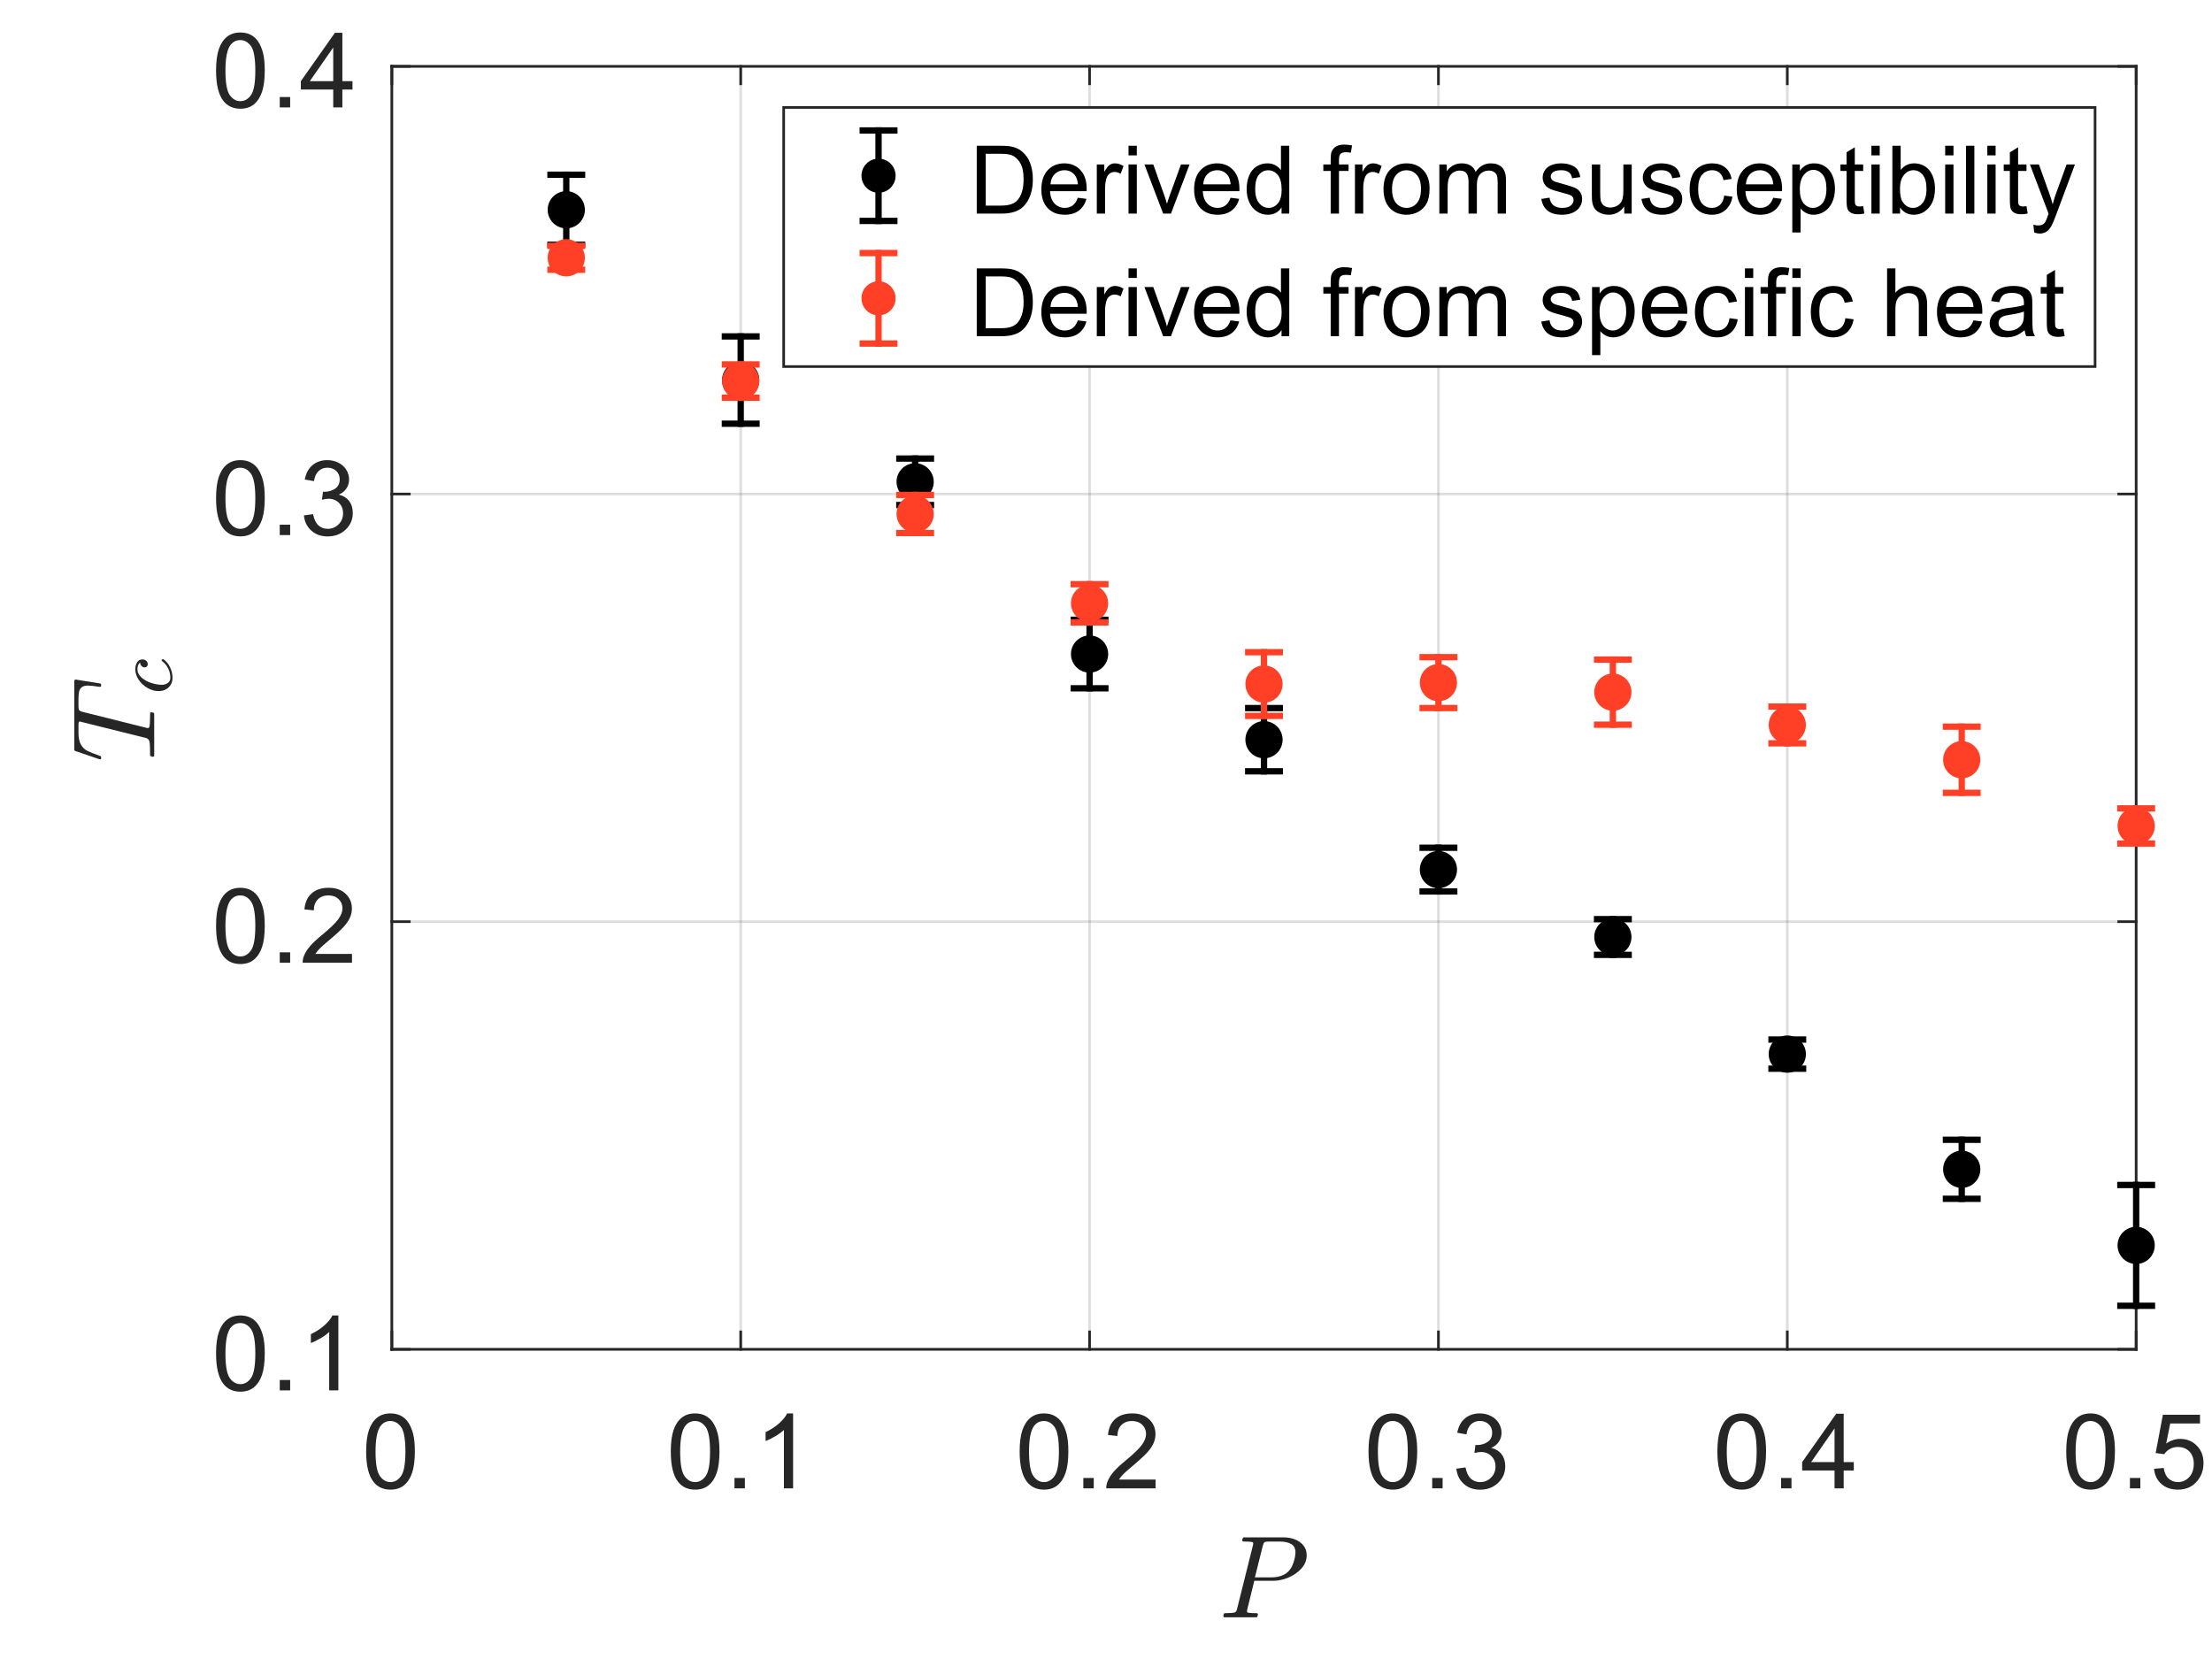 <?xml version="1.0"?>
<!DOCTYPE svg PUBLIC '-//W3C//DTD SVG 1.0//EN'
          'http://www.w3.org/TR/2001/REC-SVG-20010904/DTD/svg10.dtd'>
<svg xmlns:xlink="http://www.w3.org/1999/xlink" style="fill-opacity:1; color-rendering:auto; color-interpolation:auto; text-rendering:auto; stroke:black; stroke-linecap:square; stroke-miterlimit:10; shape-rendering:auto; stroke-opacity:1; fill:black; stroke-dasharray:none; font-weight:normal; stroke-width:1; font-family:'Dialog'; font-style:normal; stroke-linejoin:miter; font-size:12px; stroke-dashoffset:0; image-rendering:auto;" width="700" height="525" xmlns="http://www.w3.org/2000/svg"
><rect width="100%" height="100%" fill="#333333" stroke="none"/><!--Generated by the Batik Graphics2D SVG Generator--><defs id="genericDefs"
  /><g
  ><defs id="defs1"
    ><clipPath clipPathUnits="userSpaceOnUse" id="clipPath1"
      ><path d="M0 0 L700 0 L700 525 L0 525 L0 0 Z"
      /></clipPath
    ></defs
    ><g style="fill:white; stroke:white;"
    ><rect x="0" y="0" width="700" style="clip-path:url(#clipPath1); stroke:none;" height="525"
    /></g
    ><g style="fill:white; text-rendering:optimizeSpeed; color-rendering:optimizeSpeed; image-rendering:optimizeSpeed; shape-rendering:crispEdges; stroke:white; color-interpolation:sRGB;"
    ><rect x="0" width="700" height="525" y="0" style="stroke:none;"
      /><path style="stroke:none;" d="M124 427 L676 427 L676 21 L124 21 Z"
    /></g
    ><g style="stroke-linecap:butt; fill-opacity:0.149; fill:rgb(38,38,38); text-rendering:geometricPrecision; image-rendering:optimizeQuality; color-rendering:optimizeQuality; stroke-linejoin:round; stroke:rgb(38,38,38); color-interpolation:linearRGB; stroke-width:0.833; stroke-opacity:0.149;"
    ><line y2="21" style="fill:none;" x1="124" x2="124" y1="427"
      /><line y2="21" style="fill:none;" x1="234.4" x2="234.4" y1="427"
      /><line y2="21" style="fill:none;" x1="344.8" x2="344.8" y1="427"
      /><line y2="21" style="fill:none;" x1="455.2" x2="455.2" y1="427"
      /><line y2="21" style="fill:none;" x1="565.6" x2="565.6" y1="427"
      /><line y2="21" style="fill:none;" x1="676" x2="676" y1="427"
      /><line y2="427" style="fill:none;" x1="676" x2="124" y1="427"
      /><line y2="291.667" style="fill:none;" x1="676" x2="124" y1="291.667"
      /><line y2="156.333" style="fill:none;" x1="676" x2="124" y1="156.333"
      /><line y2="21" style="fill:none;" x1="676" x2="124" y1="21"
      /><line x1="124" x2="676" y1="427" style="stroke-linecap:square; fill-opacity:1; fill:none; stroke-opacity:1;" y2="427"
      /><line x1="124" x2="676" y1="21" style="stroke-linecap:square; fill-opacity:1; fill:none; stroke-opacity:1;" y2="21"
      /><line x1="124" x2="124" y1="427" style="stroke-linecap:square; fill-opacity:1; fill:none; stroke-opacity:1;" y2="421.48"
      /><line x1="234.4" x2="234.4" y1="427" style="stroke-linecap:square; fill-opacity:1; fill:none; stroke-opacity:1;" y2="421.48"
      /><line x1="344.8" x2="344.8" y1="427" style="stroke-linecap:square; fill-opacity:1; fill:none; stroke-opacity:1;" y2="421.48"
      /><line x1="455.2" x2="455.2" y1="427" style="stroke-linecap:square; fill-opacity:1; fill:none; stroke-opacity:1;" y2="421.48"
      /><line x1="565.6" x2="565.6" y1="427" style="stroke-linecap:square; fill-opacity:1; fill:none; stroke-opacity:1;" y2="421.48"
      /><line x1="676" x2="676" y1="427" style="stroke-linecap:square; fill-opacity:1; fill:none; stroke-opacity:1;" y2="421.48"
      /><line x1="124" x2="124" y1="21" style="stroke-linecap:square; fill-opacity:1; fill:none; stroke-opacity:1;" y2="26.52"
      /><line x1="234.4" x2="234.4" y1="21" style="stroke-linecap:square; fill-opacity:1; fill:none; stroke-opacity:1;" y2="26.52"
      /><line x1="344.8" x2="344.8" y1="21" style="stroke-linecap:square; fill-opacity:1; fill:none; stroke-opacity:1;" y2="26.52"
      /><line x1="455.2" x2="455.2" y1="21" style="stroke-linecap:square; fill-opacity:1; fill:none; stroke-opacity:1;" y2="26.52"
      /><line x1="565.6" x2="565.6" y1="21" style="stroke-linecap:square; fill-opacity:1; fill:none; stroke-opacity:1;" y2="26.52"
      /><line x1="676" x2="676" y1="21" style="stroke-linecap:square; fill-opacity:1; fill:none; stroke-opacity:1;" y2="26.52"
    /></g
    ><g transform="translate(124,437)" style="font-size:33.333px; fill:rgb(38,38,38); text-rendering:geometricPrecision; image-rendering:optimizeQuality; color-rendering:optimizeQuality; font-family:'SansSerif'; stroke:rgb(38,38,38); color-interpolation:linearRGB;"
    ><path style="stroke:none;" d="M-8.125 22.344 Q-8.125 18.156 -7.266 15.602 Q-6.406 13.047 -4.703 11.664 Q-3 10.281 -0.422 10.281 Q1.469 10.281 2.906 11.047 Q4.344 11.812 5.273 13.258 Q6.203 14.703 6.742 16.773 Q7.281 18.844 7.281 22.344 Q7.281 26.5 6.422 29.055 Q5.562 31.609 3.867 33.008 Q2.172 34.406 -0.422 34.406 Q-3.844 34.406 -5.797 31.953 Q-8.125 29 -8.125 22.344 ZM-5.156 22.344 Q-5.156 28.172 -3.789 30.094 Q-2.422 32.016 -0.422 32.016 Q1.562 32.016 2.93 30.086 Q4.297 28.156 4.297 22.344 Q4.297 16.516 2.93 14.602 Q1.562 12.688 -0.453 12.688 Q-2.453 12.688 -3.656 14.375 Q-5.156 16.531 -5.156 22.344 Z"
    /></g
    ><g transform="translate(234.4,437)" style="font-size:33.333px; fill:rgb(38,38,38); text-rendering:geometricPrecision; image-rendering:optimizeQuality; color-rendering:optimizeQuality; font-family:'SansSerif'; stroke:rgb(38,38,38); color-interpolation:linearRGB;"
    ><path style="stroke:none;" d="M-22.125 22.344 Q-22.125 18.156 -21.266 15.602 Q-20.406 13.047 -18.703 11.664 Q-17 10.281 -14.422 10.281 Q-12.531 10.281 -11.094 11.047 Q-9.656 11.812 -8.727 13.258 Q-7.797 14.703 -7.258 16.773 Q-6.719 18.844 -6.719 22.344 Q-6.719 26.5 -7.578 29.055 Q-8.438 31.609 -10.133 33.008 Q-11.828 34.406 -14.422 34.406 Q-17.844 34.406 -19.797 31.953 Q-22.125 29 -22.125 22.344 ZM-19.156 22.344 Q-19.156 28.172 -17.789 30.094 Q-16.422 32.016 -14.422 32.016 Q-12.438 32.016 -11.07 30.086 Q-9.703 28.156 -9.703 22.344 Q-9.703 16.516 -11.07 14.602 Q-12.438 12.688 -14.453 12.688 Q-16.453 12.688 -17.656 14.375 Q-19.156 16.531 -19.156 22.344 ZM-1.973 34 L-1.973 30.703 L1.324 30.703 L1.324 34 L-1.973 34 ZM16.579 34 L13.673 34 L13.673 15.516 Q12.626 16.516 10.931 17.516 Q9.235 18.516 7.876 19.016 L7.876 16.203 Q10.313 15.062 12.134 13.438 Q13.954 11.812 14.704 10.281 L16.579 10.281 L16.579 34 Z"
    /></g
    ><g transform="translate(344.8,437)" style="font-size:33.333px; fill:rgb(38,38,38); text-rendering:geometricPrecision; image-rendering:optimizeQuality; color-rendering:optimizeQuality; font-family:'SansSerif'; stroke:rgb(38,38,38); color-interpolation:linearRGB;"
    ><path style="stroke:none;" d="M-22.125 22.344 Q-22.125 18.156 -21.266 15.602 Q-20.406 13.047 -18.703 11.664 Q-17 10.281 -14.422 10.281 Q-12.531 10.281 -11.094 11.047 Q-9.656 11.812 -8.727 13.258 Q-7.797 14.703 -7.258 16.773 Q-6.719 18.844 -6.719 22.344 Q-6.719 26.5 -7.578 29.055 Q-8.438 31.609 -10.133 33.008 Q-11.828 34.406 -14.422 34.406 Q-17.844 34.406 -19.797 31.953 Q-22.125 29 -22.125 22.344 ZM-19.156 22.344 Q-19.156 28.172 -17.789 30.094 Q-16.422 32.016 -14.422 32.016 Q-12.438 32.016 -11.07 30.086 Q-9.703 28.156 -9.703 22.344 Q-9.703 16.516 -11.07 14.602 Q-12.438 12.688 -14.453 12.688 Q-16.453 12.688 -17.656 14.375 Q-19.156 16.531 -19.156 22.344 ZM-1.973 34 L-1.973 30.703 L1.324 30.703 L1.324 34 L-1.973 34 ZM20.892 31.219 L20.892 34 L5.282 34 Q5.251 32.953 5.626 31.984 Q6.22 30.391 7.532 28.844 Q8.845 27.297 11.329 25.266 Q15.173 22.109 16.524 20.266 Q17.876 18.422 17.876 16.781 Q17.876 15.047 16.649 13.867 Q15.423 12.688 13.438 12.688 Q11.345 12.688 10.087 13.945 Q8.829 15.203 8.813 17.422 L5.829 17.109 Q6.141 13.781 8.134 12.031 Q10.126 10.281 13.501 10.281 Q16.892 10.281 18.876 12.164 Q20.86 14.047 20.86 16.844 Q20.86 18.25 20.282 19.625 Q19.704 21 18.36 22.516 Q17.017 24.031 13.892 26.672 Q11.282 28.859 10.54 29.641 Q9.798 30.422 9.313 31.219 L20.892 31.219 Z"
    /></g
    ><g transform="translate(455.2,437)" style="font-size:33.333px; fill:rgb(38,38,38); text-rendering:geometricPrecision; image-rendering:optimizeQuality; color-rendering:optimizeQuality; font-family:'SansSerif'; stroke:rgb(38,38,38); color-interpolation:linearRGB;"
    ><path style="stroke:none;" d="M-22.125 22.344 Q-22.125 18.156 -21.266 15.602 Q-20.406 13.047 -18.703 11.664 Q-17 10.281 -14.422 10.281 Q-12.531 10.281 -11.094 11.047 Q-9.656 11.812 -8.727 13.258 Q-7.797 14.703 -7.258 16.773 Q-6.719 18.844 -6.719 22.344 Q-6.719 26.5 -7.578 29.055 Q-8.438 31.609 -10.133 33.008 Q-11.828 34.406 -14.422 34.406 Q-17.844 34.406 -19.797 31.953 Q-22.125 29 -22.125 22.344 ZM-19.156 22.344 Q-19.156 28.172 -17.789 30.094 Q-16.422 32.016 -14.422 32.016 Q-12.438 32.016 -11.07 30.086 Q-9.703 28.156 -9.703 22.344 Q-9.703 16.516 -11.07 14.602 Q-12.438 12.688 -14.453 12.688 Q-16.453 12.688 -17.656 14.375 Q-19.156 16.531 -19.156 22.344 ZM-1.973 34 L-1.973 30.703 L1.324 30.703 L1.324 34 L-1.973 34 ZM5.673 27.766 L8.563 27.375 Q9.063 29.844 10.267 30.93 Q11.47 32.016 13.188 32.016 Q15.235 32.016 16.649 30.602 Q18.063 29.188 18.063 27.094 Q18.063 25.094 16.759 23.797 Q15.454 22.5 13.438 22.5 Q12.61 22.5 11.392 22.812 L11.704 20.266 Q12.001 20.297 12.173 20.297 Q14.032 20.297 15.517 19.336 Q17.001 18.375 17.001 16.359 Q17.001 14.766 15.915 13.719 Q14.829 12.672 13.126 12.672 Q11.438 12.672 10.313 13.734 Q9.188 14.797 8.86 16.922 L5.954 16.406 Q6.485 13.484 8.376 11.883 Q10.267 10.281 13.063 10.281 Q15.001 10.281 16.626 11.109 Q18.251 11.938 19.11 13.375 Q19.97 14.812 19.97 16.422 Q19.97 17.953 19.149 19.211 Q18.329 20.469 16.72 21.203 Q18.813 21.688 19.977 23.211 Q21.142 24.734 21.142 27.016 Q21.142 30.109 18.884 32.266 Q16.626 34.422 13.173 34.422 Q10.063 34.422 8.009 32.57 Q5.954 30.719 5.673 27.766 Z"
    /></g
    ><g transform="translate(565.6,437)" style="font-size:33.333px; fill:rgb(38,38,38); text-rendering:geometricPrecision; image-rendering:optimizeQuality; color-rendering:optimizeQuality; font-family:'SansSerif'; stroke:rgb(38,38,38); color-interpolation:linearRGB;"
    ><path style="stroke:none;" d="M-22.125 22.344 Q-22.125 18.156 -21.266 15.602 Q-20.406 13.047 -18.703 11.664 Q-17 10.281 -14.422 10.281 Q-12.531 10.281 -11.094 11.047 Q-9.656 11.812 -8.727 13.258 Q-7.797 14.703 -7.258 16.773 Q-6.719 18.844 -6.719 22.344 Q-6.719 26.5 -7.578 29.055 Q-8.438 31.609 -10.133 33.008 Q-11.828 34.406 -14.422 34.406 Q-17.844 34.406 -19.797 31.953 Q-22.125 29 -22.125 22.344 ZM-19.156 22.344 Q-19.156 28.172 -17.789 30.094 Q-16.422 32.016 -14.422 32.016 Q-12.438 32.016 -11.07 30.086 Q-9.703 28.156 -9.703 22.344 Q-9.703 16.516 -11.07 14.602 Q-12.438 12.688 -14.453 12.688 Q-16.453 12.688 -17.656 14.375 Q-19.156 16.531 -19.156 22.344 ZM-1.973 34 L-1.973 30.703 L1.324 30.703 L1.324 34 L-1.973 34 ZM14.954 34 L14.954 28.344 L4.704 28.344 L4.704 25.688 L15.485 10.375 L17.845 10.375 L17.845 25.688 L21.048 25.688 L21.048 28.344 L17.845 28.344 L17.845 34 L14.954 34 ZM14.954 25.688 L14.954 15.031 L7.548 25.688 L14.954 25.688 Z"
    /></g
    ><g transform="translate(676,437)" style="font-size:33.333px; fill:rgb(38,38,38); text-rendering:geometricPrecision; image-rendering:optimizeQuality; color-rendering:optimizeQuality; font-family:'SansSerif'; stroke:rgb(38,38,38); color-interpolation:linearRGB;"
    ><path style="stroke:none;" d="M-22.125 22.344 Q-22.125 18.156 -21.266 15.602 Q-20.406 13.047 -18.703 11.664 Q-17 10.281 -14.422 10.281 Q-12.531 10.281 -11.094 11.047 Q-9.656 11.812 -8.727 13.258 Q-7.797 14.703 -7.258 16.773 Q-6.719 18.844 -6.719 22.344 Q-6.719 26.5 -7.578 29.055 Q-8.438 31.609 -10.133 33.008 Q-11.828 34.406 -14.422 34.406 Q-17.844 34.406 -19.797 31.953 Q-22.125 29 -22.125 22.344 ZM-19.156 22.344 Q-19.156 28.172 -17.789 30.094 Q-16.422 32.016 -14.422 32.016 Q-12.438 32.016 -11.07 30.086 Q-9.703 28.156 -9.703 22.344 Q-9.703 16.516 -11.07 14.602 Q-12.438 12.688 -14.453 12.688 Q-16.453 12.688 -17.656 14.375 Q-19.156 16.531 -19.156 22.344 ZM-1.973 34 L-1.973 30.703 L1.324 30.703 L1.324 34 L-1.973 34 ZM5.657 27.812 L8.704 27.547 Q9.032 29.781 10.267 30.898 Q11.501 32.016 13.235 32.016 Q15.329 32.016 16.782 30.438 Q18.235 28.859 18.235 26.25 Q18.235 23.766 16.845 22.336 Q15.454 20.906 13.188 20.906 Q11.798 20.906 10.665 21.539 Q9.532 22.172 8.892 23.188 L6.173 22.828 L8.454 10.703 L20.204 10.703 L20.204 13.469 L10.782 13.469 L9.501 19.812 Q11.626 18.344 13.97 18.344 Q17.063 18.344 19.188 20.484 Q21.313 22.625 21.313 25.984 Q21.313 29.203 19.438 31.531 Q17.173 34.406 13.235 34.406 Q10.017 34.406 7.977 32.602 Q5.938 30.797 5.657 27.812 Z"
    /></g
    ><g transform="translate(400,481)" style="font-size:36.667px; fill:rgb(38,38,38); text-rendering:geometricPrecision; image-rendering:optimizeQuality; color-rendering:optimizeQuality; font-family:'mwa_cmmi10'; stroke:rgb(38,38,38); color-interpolation:linearRGB;"
    ><path style="stroke:none;" d="M-12.504 30.8 Q-12.863 30.8 -12.863 30.316 Q-12.848 30.222 -12.793 29.995 Q-12.738 29.769 -12.645 29.636 Q-12.551 29.503 -12.395 29.503 Q-10.145 29.503 -9.238 29.253 Q-8.77 29.081 -8.551 28.253 L-3.473 7.925 Q-3.41 7.566 -3.41 7.425 Q-3.41 7.019 -3.832 6.972 Q-4.535 6.831 -6.504 6.831 Q-6.879 6.831 -6.879 6.331 Q-6.848 6.253 -6.801 6.026 Q-6.754 5.8 -6.652 5.659 Q-6.551 5.519 -6.41 5.519 L6.371 5.519 Q8.121 5.519 9.769 6.144 Q11.418 6.769 12.465 8.05 Q13.512 9.331 13.512 11.159 Q13.512 13.503 11.855 15.347 Q10.199 17.191 7.73 18.222 Q5.262 19.253 2.949 19.253 L-3.067 19.253 L-5.316 28.394 Q-5.395 28.753 -5.395 28.925 Q-5.395 29.066 -5.348 29.167 Q-5.301 29.269 -5.223 29.292 Q-5.145 29.316 -4.957 29.347 Q-4.254 29.503 -2.285 29.503 Q-1.926 29.503 -1.926 29.987 Q-2.051 30.503 -2.121 30.651 Q-2.192 30.8 -2.551 30.8 L-12.504 30.8 ZM-2.879 18.159 L2.308 18.159 Q5.902 18.159 7.777 16.222 Q8.73 15.269 9.34 13.456 Q9.949 11.644 9.949 10.191 Q9.949 8.362 8.559 7.597 Q7.168 6.831 5.105 6.831 L1.558 6.831 Q0.558 6.831 0.23 7.003 Q-0.098 7.175 -0.363 8.097 L-2.879 18.159 Z"
    /></g
    ><g style="fill:rgb(38,38,38); text-rendering:geometricPrecision; image-rendering:optimizeQuality; color-rendering:optimizeQuality; stroke-linejoin:round; stroke:rgb(38,38,38); color-interpolation:linearRGB; stroke-width:0.833;"
    ><line y2="21" style="fill:none;" x1="124" x2="124" y1="427"
      /><line y2="21" style="fill:none;" x1="676" x2="676" y1="427"
      /><line y2="427" style="fill:none;" x1="124" x2="129.52" y1="427"
      /><line y2="291.667" style="fill:none;" x1="124" x2="129.52" y1="291.667"
      /><line y2="156.333" style="fill:none;" x1="124" x2="129.52" y1="156.333"
      /><line y2="21" style="fill:none;" x1="124" x2="129.52" y1="21"
      /><line y2="427" style="fill:none;" x1="676" x2="670.48" y1="427"
      /><line y2="291.667" style="fill:none;" x1="676" x2="670.48" y1="291.667"
      /><line y2="156.333" style="fill:none;" x1="676" x2="670.48" y1="156.333"
      /><line y2="21" style="fill:none;" x1="676" x2="670.48" y1="21"
    /></g
    ><g transform="translate(114,427)" style="font-size:33.333px; fill:rgb(38,38,38); text-rendering:geometricPrecision; image-rendering:optimizeQuality; color-rendering:optimizeQuality; font-family:'SansSerif'; stroke:rgb(38,38,38); color-interpolation:linearRGB;"
    ><path style="stroke:none;" d="M-45.625 1.344 Q-45.625 -2.844 -44.766 -5.398 Q-43.906 -7.953 -42.203 -9.336 Q-40.5 -10.719 -37.922 -10.719 Q-36.031 -10.719 -34.594 -9.953 Q-33.156 -9.188 -32.227 -7.742 Q-31.297 -6.297 -30.758 -4.227 Q-30.219 -2.156 -30.219 1.344 Q-30.219 5.5 -31.078 8.055 Q-31.938 10.609 -33.633 12.008 Q-35.328 13.406 -37.922 13.406 Q-41.344 13.406 -43.297 10.953 Q-45.625 8 -45.625 1.344 ZM-42.656 1.344 Q-42.656 7.172 -41.289 9.094 Q-39.922 11.016 -37.922 11.016 Q-35.938 11.016 -34.57 9.086 Q-33.203 7.156 -33.203 1.344 Q-33.203 -4.484 -34.57 -6.398 Q-35.938 -8.312 -37.953 -8.312 Q-39.953 -8.312 -41.156 -6.625 Q-42.656 -4.469 -42.656 1.344 ZM-25.473 13 L-25.473 9.703 L-22.176 9.703 L-22.176 13 L-25.473 13 ZM-6.921 13 L-9.827 13 L-9.827 -5.484 Q-10.874 -4.484 -12.569 -3.484 Q-14.265 -2.484 -15.624 -1.984 L-15.624 -4.797 Q-13.187 -5.938 -11.366 -7.562 Q-9.546 -9.188 -8.796 -10.719 L-6.921 -10.719 L-6.921 13 Z"
    /></g
    ><g transform="translate(114,291.667)" style="font-size:33.333px; fill:rgb(38,38,38); text-rendering:geometricPrecision; image-rendering:optimizeQuality; color-rendering:optimizeQuality; font-family:'SansSerif'; stroke:rgb(38,38,38); color-interpolation:linearRGB;"
    ><path style="stroke:none;" d="M-45.625 1.344 Q-45.625 -2.844 -44.766 -5.398 Q-43.906 -7.953 -42.203 -9.336 Q-40.5 -10.719 -37.922 -10.719 Q-36.031 -10.719 -34.594 -9.953 Q-33.156 -9.188 -32.227 -7.742 Q-31.297 -6.297 -30.758 -4.227 Q-30.219 -2.156 -30.219 1.344 Q-30.219 5.5 -31.078 8.055 Q-31.938 10.609 -33.633 12.008 Q-35.328 13.406 -37.922 13.406 Q-41.344 13.406 -43.297 10.953 Q-45.625 8 -45.625 1.344 ZM-42.656 1.344 Q-42.656 7.172 -41.289 9.094 Q-39.922 11.016 -37.922 11.016 Q-35.938 11.016 -34.57 9.086 Q-33.203 7.156 -33.203 1.344 Q-33.203 -4.484 -34.57 -6.398 Q-35.938 -8.312 -37.953 -8.312 Q-39.953 -8.312 -41.156 -6.625 Q-42.656 -4.469 -42.656 1.344 ZM-25.473 13 L-25.473 9.703 L-22.176 9.703 L-22.176 13 L-25.473 13 ZM-2.608 10.219 L-2.608 13 L-18.218 13 Q-18.249 11.953 -17.874 10.984 Q-17.28 9.391 -15.968 7.844 Q-14.655 6.297 -12.171 4.266 Q-8.327 1.109 -6.976 -0.734 Q-5.624 -2.578 -5.624 -4.219 Q-5.624 -5.953 -6.851 -7.133 Q-8.077 -8.312 -10.062 -8.312 Q-12.155 -8.312 -13.413 -7.055 Q-14.671 -5.797 -14.687 -3.578 L-17.671 -3.891 Q-17.358 -7.219 -15.366 -8.969 Q-13.374 -10.719 -9.999 -10.719 Q-6.609 -10.719 -4.624 -8.836 Q-2.64 -6.953 -2.64 -4.156 Q-2.64 -2.75 -3.218 -1.375 Q-3.796 0 -5.14 1.516 Q-6.484 3.031 -9.608 5.672 Q-12.218 7.859 -12.96 8.641 Q-13.702 9.422 -14.187 10.219 L-2.608 10.219 Z"
    /></g
    ><g transform="translate(114,156.333)" style="font-size:33.333px; fill:rgb(38,38,38); text-rendering:geometricPrecision; image-rendering:optimizeQuality; color-rendering:optimizeQuality; font-family:'SansSerif'; stroke:rgb(38,38,38); color-interpolation:linearRGB;"
    ><path style="stroke:none;" d="M-45.625 1.344 Q-45.625 -2.844 -44.766 -5.398 Q-43.906 -7.953 -42.203 -9.336 Q-40.5 -10.719 -37.922 -10.719 Q-36.031 -10.719 -34.594 -9.953 Q-33.156 -9.188 -32.227 -7.742 Q-31.297 -6.297 -30.758 -4.227 Q-30.219 -2.156 -30.219 1.344 Q-30.219 5.5 -31.078 8.055 Q-31.938 10.609 -33.633 12.008 Q-35.328 13.406 -37.922 13.406 Q-41.344 13.406 -43.297 10.953 Q-45.625 8 -45.625 1.344 ZM-42.656 1.344 Q-42.656 7.172 -41.289 9.094 Q-39.922 11.016 -37.922 11.016 Q-35.938 11.016 -34.57 9.086 Q-33.203 7.156 -33.203 1.344 Q-33.203 -4.484 -34.57 -6.398 Q-35.938 -8.312 -37.953 -8.312 Q-39.953 -8.312 -41.156 -6.625 Q-42.656 -4.469 -42.656 1.344 ZM-25.473 13 L-25.473 9.703 L-22.176 9.703 L-22.176 13 L-25.473 13 ZM-17.827 6.766 L-14.937 6.375 Q-14.437 8.844 -13.233 9.93 Q-12.03 11.016 -10.312 11.016 Q-8.265 11.016 -6.851 9.602 Q-5.437 8.188 -5.437 6.094 Q-5.437 4.094 -6.741 2.797 Q-8.046 1.5 -10.062 1.5 Q-10.89 1.5 -12.108 1.812 L-11.796 -0.734 Q-11.499 -0.703 -11.327 -0.703 Q-9.468 -0.703 -7.984 -1.664 Q-6.499 -2.625 -6.499 -4.641 Q-6.499 -6.234 -7.585 -7.281 Q-8.671 -8.328 -10.374 -8.328 Q-12.062 -8.328 -13.187 -7.266 Q-14.312 -6.203 -14.64 -4.078 L-17.546 -4.594 Q-17.015 -7.516 -15.124 -9.117 Q-13.233 -10.719 -10.437 -10.719 Q-8.499 -10.719 -6.874 -9.891 Q-5.249 -9.062 -4.39 -7.625 Q-3.53 -6.188 -3.53 -4.578 Q-3.53 -3.047 -4.351 -1.789 Q-5.171 -0.531 -6.78 0.203 Q-4.687 0.688 -3.523 2.211 Q-2.358 3.734 -2.358 6.016 Q-2.358 9.109 -4.616 11.266 Q-6.874 13.422 -10.327 13.422 Q-13.437 13.422 -15.491 11.57 Q-17.546 9.719 -17.827 6.766 Z"
    /></g
    ><g transform="translate(114,21)" style="font-size:33.333px; fill:rgb(38,38,38); text-rendering:geometricPrecision; image-rendering:optimizeQuality; color-rendering:optimizeQuality; font-family:'SansSerif'; stroke:rgb(38,38,38); color-interpolation:linearRGB;"
    ><path style="stroke:none;" d="M-45.625 1.344 Q-45.625 -2.844 -44.766 -5.398 Q-43.906 -7.953 -42.203 -9.336 Q-40.5 -10.719 -37.922 -10.719 Q-36.031 -10.719 -34.594 -9.953 Q-33.156 -9.188 -32.227 -7.742 Q-31.297 -6.297 -30.758 -4.227 Q-30.219 -2.156 -30.219 1.344 Q-30.219 5.5 -31.078 8.055 Q-31.938 10.609 -33.633 12.008 Q-35.328 13.406 -37.922 13.406 Q-41.344 13.406 -43.297 10.953 Q-45.625 8 -45.625 1.344 ZM-42.656 1.344 Q-42.656 7.172 -41.289 9.094 Q-39.922 11.016 -37.922 11.016 Q-35.938 11.016 -34.57 9.086 Q-33.203 7.156 -33.203 1.344 Q-33.203 -4.484 -34.57 -6.398 Q-35.938 -8.312 -37.953 -8.312 Q-39.953 -8.312 -41.156 -6.625 Q-42.656 -4.469 -42.656 1.344 ZM-25.473 13 L-25.473 9.703 L-22.176 9.703 L-22.176 13 L-25.473 13 ZM-8.546 13 L-8.546 7.344 L-18.796 7.344 L-18.796 4.688 L-8.015 -10.625 L-5.655 -10.625 L-5.655 4.688 L-2.452 4.688 L-2.452 7.344 L-5.655 7.344 L-5.655 13 L-8.546 13 ZM-8.546 4.688 L-8.546 -5.969 L-15.952 4.688 L-8.546 4.688 Z"
    /></g
    ><g transform="translate(62,224) rotate(-90)" style="font-size:36.667px; fill:rgb(38,38,38); text-rendering:geometricPrecision; image-rendering:optimizeQuality; color-rendering:optimizeQuality; font-family:'mwa_cmmi10'; stroke:rgb(38,38,38); color-interpolation:linearRGB;"
    ><path style="stroke:none;" d="M-15.481 -13.684 Q-15.465 -13.778 -15.403 -14.013 Q-15.34 -14.247 -15.239 -14.372 Q-15.137 -14.497 -14.965 -14.497 Q-11.778 -14.497 -10.746 -14.684 Q-9.762 -14.934 -9.559 -15.747 L-4.496 -36.075 Q-4.34 -36.528 -4.34 -36.888 Q-4.34 -37.169 -5.637 -37.169 L-7.793 -37.169 Q-10.262 -37.169 -11.606 -36.411 Q-12.95 -35.653 -13.582 -34.411 Q-14.215 -33.169 -15.215 -30.325 Q-15.34 -29.997 -15.59 -29.997 L-15.918 -29.997 Q-16.293 -29.997 -16.293 -30.466 L-13.668 -38.138 Q-13.59 -38.481 -13.293 -38.481 L8.566 -38.481 Q8.941 -38.481 8.941 -37.981 L7.707 -30.325 Q7.707 -30.216 7.582 -30.106 Q7.457 -29.997 7.347 -29.997 L7.004 -29.997 Q6.644 -29.997 6.644 -30.466 Q7.051 -33.091 7.051 -34.169 Q7.051 -35.481 6.504 -36.145 Q5.957 -36.809 5.09 -36.989 Q4.222 -37.169 2.832 -37.169 L0.644 -37.169 Q-0.34 -37.169 -0.684 -36.989 Q-1.028 -36.809 -1.262 -35.903 L-6.34 -15.606 Q-6.356 -15.528 -6.371 -15.458 Q-6.387 -15.388 -6.418 -15.278 Q-6.418 -14.809 -5.856 -14.684 Q-4.903 -14.497 -1.762 -14.497 Q-1.387 -14.497 -1.387 -14.013 Q-1.528 -13.497 -1.598 -13.349 Q-1.668 -13.2 -2.012 -13.2 L-15.106 -13.2 Q-15.481 -13.2 -15.481 -13.684 Z"
      /><path style="stroke:none;" d="M7.29 -10.794 Q7.29 -9.669 7.868 -8.88 Q8.446 -8.091 9.524 -8.091 Q11.071 -8.091 12.501 -8.802 Q13.931 -9.513 14.837 -10.778 Q14.915 -10.856 15.04 -10.856 Q15.165 -10.856 15.298 -10.708 Q15.431 -10.56 15.431 -10.435 Q15.431 -10.325 15.384 -10.278 Q14.431 -8.95 12.813 -8.177 Q11.196 -7.403 9.478 -7.403 Q8.228 -7.403 7.274 -7.997 Q6.321 -8.591 5.806 -9.583 Q5.29 -10.575 5.29 -11.81 Q5.29 -13.56 6.267 -15.286 Q7.243 -17.013 8.868 -18.099 Q10.493 -19.185 12.274 -19.185 Q13.446 -19.185 14.384 -18.622 Q15.321 -18.06 15.321 -16.95 Q15.321 -16.247 14.907 -15.747 Q14.493 -15.247 13.79 -15.247 Q13.368 -15.247 13.087 -15.505 Q12.806 -15.763 12.806 -16.185 Q12.806 -16.794 13.251 -17.224 Q13.696 -17.653 14.29 -17.653 L14.337 -17.653 Q14.024 -18.091 13.454 -18.302 Q12.884 -18.513 12.259 -18.513 Q10.728 -18.513 9.587 -17.216 Q8.446 -15.919 7.868 -14.106 Q7.29 -12.294 7.29 -10.794 Z"
    /></g
    ><g style="stroke-linecap:butt; text-rendering:geometricPrecision; color-rendering:optimizeQuality; image-rendering:optimizeQuality; stroke-linejoin:round; color-interpolation:linearRGB; stroke-width:2;"
    ><line y2="77.464" style="fill:none;" x1="179.2" x2="179.2" y1="66.38"
      /><line y2="134.083" style="fill:none;" x1="234.4" x2="234.4" y1="120.271"
      /><line y2="159.825" style="fill:none;" x1="289.6" x2="289.6" y1="152.468"
      /><line y2="217.819" style="fill:none;" x1="344.8" x2="344.8" y1="206.976"
      /><line y2="244.087" style="fill:none;" x1="400" x2="400" y1="234.081"
      /><line y2="282.098" style="fill:none;" x1="455.2" x2="455.2" y1="275.186"
      /><line y2="302.169" style="fill:none;" x1="510.4" x2="510.4" y1="296.52"
      /><line y2="338.196" style="fill:none;" x1="565.6" x2="565.6" y1="333.582"
      /><line y2="379.365" style="fill:none;" x1="620.8" x2="620.8" y1="370.027"
      /><line y2="413.221" style="fill:none;" x1="676" x2="676" y1="394.108"
      /><line y2="55.297" style="fill:none;" x1="179.2" x2="179.2" y1="66.38"
      /><line y2="106.459" style="fill:none;" x1="234.4" x2="234.4" y1="120.271"
      /><line y2="145.111" style="fill:none;" x1="289.6" x2="289.6" y1="152.468"
      /><line y2="196.133" style="fill:none;" x1="344.8" x2="344.8" y1="206.976"
      /><line y2="224.075" style="fill:none;" x1="400" x2="400" y1="234.081"
      /><line y2="268.274" style="fill:none;" x1="455.2" x2="455.2" y1="275.186"
      /><line y2="290.871" style="fill:none;" x1="510.4" x2="510.4" y1="296.52"
      /><line y2="328.969" style="fill:none;" x1="565.6" x2="565.6" y1="333.582"
      /><line y2="360.689" style="fill:none;" x1="620.8" x2="620.8" y1="370.027"
      /><line y2="374.995" style="fill:none;" x1="676" x2="676" y1="394.108"
    /></g
    ><g style="text-rendering:geometricPrecision; color-rendering:optimizeQuality; color-interpolation:linearRGB; image-rendering:optimizeQuality;" transform="translate(179.2,66.38)"
    ><circle r="4.889" style="stroke:none;" cx="0" cy="0"
    /></g
    ><g transform="translate(179.2,66.38)" style="stroke-linecap:butt; text-rendering:geometricPrecision; color-rendering:optimizeQuality; image-rendering:optimizeQuality; stroke-linejoin:round; color-interpolation:linearRGB; stroke-width:2;"
    ><path style="stroke:none;" d="M0 -3.889 C2.148 -3.889 3.889 -2.148 3.889 0 L3.889 0 C3.889 2.148 2.148 3.889 -0 3.889 C-2.148 3.889 -3.889 2.148 -3.889 -0 C-3.889 -2.148 -2.148 -3.889 0 -3.889 ZM0 -5.889 C-3.252 -5.889 -5.889 -3.252 -5.889 -0 C-5.889 3.252 -3.252 5.889 -0 5.889 C3.252 5.889 5.889 3.252 5.889 0 L5.889 0 C5.889 -3.252 3.252 -5.889 0 -5.889 Z"
    /></g
    ><g style="text-rendering:geometricPrecision; color-rendering:optimizeQuality; color-interpolation:linearRGB; image-rendering:optimizeQuality;" transform="translate(234.4,120.271)"
    ><circle r="4.889" style="stroke:none;" cx="0" cy="0"
    /></g
    ><g transform="translate(234.4,120.271)" style="stroke-linecap:butt; text-rendering:geometricPrecision; color-rendering:optimizeQuality; image-rendering:optimizeQuality; stroke-linejoin:round; color-interpolation:linearRGB; stroke-width:2;"
    ><path style="stroke:none;" d="M0 -3.889 C2.148 -3.889 3.889 -2.148 3.889 0 L3.889 0 C3.889 2.148 2.148 3.889 -0 3.889 C-2.148 3.889 -3.889 2.148 -3.889 -0 C-3.889 -2.148 -2.148 -3.889 0 -3.889 ZM0 -5.889 C-3.252 -5.889 -5.889 -3.252 -5.889 -0 C-5.889 3.252 -3.252 5.889 -0 5.889 C3.252 5.889 5.889 3.252 5.889 0 L5.889 0 C5.889 -3.252 3.252 -5.889 0 -5.889 Z"
    /></g
    ><g style="text-rendering:geometricPrecision; color-rendering:optimizeQuality; color-interpolation:linearRGB; image-rendering:optimizeQuality;" transform="translate(289.6,152.468)"
    ><circle r="4.889" style="stroke:none;" cx="0" cy="0"
    /></g
    ><g transform="translate(289.6,152.468)" style="stroke-linecap:butt; text-rendering:geometricPrecision; color-rendering:optimizeQuality; image-rendering:optimizeQuality; stroke-linejoin:round; color-interpolation:linearRGB; stroke-width:2;"
    ><path style="stroke:none;" d="M0 -3.889 C2.148 -3.889 3.889 -2.148 3.889 0 L3.889 0 C3.889 2.148 2.148 3.889 -0 3.889 C-2.148 3.889 -3.889 2.148 -3.889 -0 C-3.889 -2.148 -2.148 -3.889 0 -3.889 ZM0 -5.889 C-3.252 -5.889 -5.889 -3.252 -5.889 -0 C-5.889 3.252 -3.252 5.889 -0 5.889 C3.252 5.889 5.889 3.252 5.889 0 L5.889 0 C5.889 -3.252 3.252 -5.889 0 -5.889 Z"
    /></g
    ><g style="text-rendering:geometricPrecision; color-rendering:optimizeQuality; color-interpolation:linearRGB; image-rendering:optimizeQuality;" transform="translate(344.8,206.976)"
    ><circle r="4.889" style="stroke:none;" cx="0" cy="0"
    /></g
    ><g transform="translate(344.8,206.976)" style="stroke-linecap:butt; text-rendering:geometricPrecision; color-rendering:optimizeQuality; image-rendering:optimizeQuality; stroke-linejoin:round; color-interpolation:linearRGB; stroke-width:2;"
    ><path style="stroke:none;" d="M0 -3.889 C2.148 -3.889 3.889 -2.148 3.889 0 L3.889 0 C3.889 2.148 2.148 3.889 -0 3.889 C-2.148 3.889 -3.889 2.148 -3.889 -0 C-3.889 -2.148 -2.148 -3.889 0 -3.889 ZM0 -5.889 C-3.252 -5.889 -5.889 -3.252 -5.889 -0 C-5.889 3.252 -3.252 5.889 -0 5.889 C3.252 5.889 5.889 3.252 5.889 0 L5.889 0 C5.889 -3.252 3.252 -5.889 0 -5.889 Z"
    /></g
    ><g style="text-rendering:geometricPrecision; color-rendering:optimizeQuality; color-interpolation:linearRGB; image-rendering:optimizeQuality;" transform="translate(400,234.081)"
    ><circle r="4.889" style="stroke:none;" cx="0" cy="0"
    /></g
    ><g transform="translate(400,234.081)" style="stroke-linecap:butt; text-rendering:geometricPrecision; color-rendering:optimizeQuality; image-rendering:optimizeQuality; stroke-linejoin:round; color-interpolation:linearRGB; stroke-width:2;"
    ><path style="stroke:none;" d="M0 -3.889 C2.148 -3.889 3.889 -2.148 3.889 0 L3.889 0 C3.889 2.148 2.148 3.889 -0 3.889 C-2.148 3.889 -3.889 2.148 -3.889 -0 C-3.889 -2.148 -2.148 -3.889 0 -3.889 ZM0 -5.889 C-3.252 -5.889 -5.889 -3.252 -5.889 -0 C-5.889 3.252 -3.252 5.889 -0 5.889 C3.252 5.889 5.889 3.252 5.889 0 L5.889 0 C5.889 -3.252 3.252 -5.889 0 -5.889 Z"
    /></g
    ><g style="text-rendering:geometricPrecision; color-rendering:optimizeQuality; color-interpolation:linearRGB; image-rendering:optimizeQuality;" transform="translate(455.2,275.186)"
    ><circle r="4.889" style="stroke:none;" cx="0" cy="0"
    /></g
    ><g transform="translate(455.2,275.186)" style="stroke-linecap:butt; text-rendering:geometricPrecision; color-rendering:optimizeQuality; image-rendering:optimizeQuality; stroke-linejoin:round; color-interpolation:linearRGB; stroke-width:2;"
    ><path style="stroke:none;" d="M0 -3.889 C2.148 -3.889 3.889 -2.148 3.889 0 L3.889 0 C3.889 2.148 2.148 3.889 -0 3.889 C-2.148 3.889 -3.889 2.148 -3.889 -0 C-3.889 -2.148 -2.148 -3.889 0 -3.889 ZM0 -5.889 C-3.252 -5.889 -5.889 -3.252 -5.889 -0 C-5.889 3.252 -3.252 5.889 -0 5.889 C3.252 5.889 5.889 3.252 5.889 0 L5.889 0 C5.889 -3.252 3.252 -5.889 0 -5.889 Z"
    /></g
    ><g style="text-rendering:geometricPrecision; color-rendering:optimizeQuality; color-interpolation:linearRGB; image-rendering:optimizeQuality;" transform="translate(510.4,296.52)"
    ><circle r="4.889" style="stroke:none;" cx="0" cy="0"
    /></g
    ><g transform="translate(510.4,296.52)" style="stroke-linecap:butt; text-rendering:geometricPrecision; color-rendering:optimizeQuality; image-rendering:optimizeQuality; stroke-linejoin:round; color-interpolation:linearRGB; stroke-width:2;"
    ><path style="stroke:none;" d="M0 -3.889 C2.148 -3.889 3.889 -2.148 3.889 0 L3.889 0 C3.889 2.148 2.148 3.889 -0 3.889 C-2.148 3.889 -3.889 2.148 -3.889 -0 C-3.889 -2.148 -2.148 -3.889 0 -3.889 ZM0 -5.889 C-3.252 -5.889 -5.889 -3.252 -5.889 -0 C-5.889 3.252 -3.252 5.889 -0 5.889 C3.252 5.889 5.889 3.252 5.889 0 L5.889 0 C5.889 -3.252 3.252 -5.889 0 -5.889 Z"
    /></g
    ><g style="text-rendering:geometricPrecision; color-rendering:optimizeQuality; color-interpolation:linearRGB; image-rendering:optimizeQuality;" transform="translate(565.6,333.582)"
    ><circle r="4.889" style="stroke:none;" cx="0" cy="0"
    /></g
    ><g transform="translate(565.6,333.582)" style="stroke-linecap:butt; text-rendering:geometricPrecision; color-rendering:optimizeQuality; image-rendering:optimizeQuality; stroke-linejoin:round; color-interpolation:linearRGB; stroke-width:2;"
    ><path style="stroke:none;" d="M0 -3.889 C2.148 -3.889 3.889 -2.148 3.889 0 L3.889 0 C3.889 2.148 2.148 3.889 -0 3.889 C-2.148 3.889 -3.889 2.148 -3.889 -0 C-3.889 -2.148 -2.148 -3.889 0 -3.889 ZM0 -5.889 C-3.252 -5.889 -5.889 -3.252 -5.889 -0 C-5.889 3.252 -3.252 5.889 -0 5.889 C3.252 5.889 5.889 3.252 5.889 0 L5.889 0 C5.889 -3.252 3.252 -5.889 0 -5.889 Z"
    /></g
    ><g style="text-rendering:geometricPrecision; color-rendering:optimizeQuality; color-interpolation:linearRGB; image-rendering:optimizeQuality;" transform="translate(620.8,370.027)"
    ><circle r="4.889" style="stroke:none;" cx="0" cy="0"
    /></g
    ><g transform="translate(620.8,370.027)" style="stroke-linecap:butt; text-rendering:geometricPrecision; color-rendering:optimizeQuality; image-rendering:optimizeQuality; stroke-linejoin:round; color-interpolation:linearRGB; stroke-width:2;"
    ><path style="stroke:none;" d="M0 -3.889 C2.148 -3.889 3.889 -2.148 3.889 0 L3.889 0 C3.889 2.148 2.148 3.889 -0 3.889 C-2.148 3.889 -3.889 2.148 -3.889 -0 C-3.889 -2.148 -2.148 -3.889 0 -3.889 ZM0 -5.889 C-3.252 -5.889 -5.889 -3.252 -5.889 -0 C-5.889 3.252 -3.252 5.889 -0 5.889 C3.252 5.889 5.889 3.252 5.889 0 L5.889 0 C5.889 -3.252 3.252 -5.889 0 -5.889 Z"
    /></g
    ><g style="text-rendering:geometricPrecision; color-rendering:optimizeQuality; color-interpolation:linearRGB; image-rendering:optimizeQuality;" transform="translate(676,394.108)"
    ><circle r="4.889" style="stroke:none;" cx="0" cy="0"
    /></g
    ><g transform="translate(676,394.108)" style="stroke-linecap:butt; text-rendering:geometricPrecision; color-rendering:optimizeQuality; image-rendering:optimizeQuality; stroke-linejoin:round; color-interpolation:linearRGB; stroke-width:2;"
    ><path style="stroke:none;" d="M0 -3.889 C2.148 -3.889 3.889 -2.148 3.889 0 L3.889 0 C3.889 2.148 2.148 3.889 -0 3.889 C-2.148 3.889 -3.889 2.148 -3.889 -0 C-3.889 -2.148 -2.148 -3.889 0 -3.889 ZM0 -5.889 C-3.252 -5.889 -5.889 -3.252 -5.889 -0 C-5.889 3.252 -3.252 5.889 -0 5.889 C3.252 5.889 5.889 3.252 5.889 0 L5.889 0 C5.889 -3.252 3.252 -5.889 0 -5.889 Z"
    /></g
    ><g style="text-rendering:geometricPrecision; color-rendering:optimizeQuality; color-interpolation:linearRGB; image-rendering:optimizeQuality;" transform="translate(179.2,77.464)"
    ><path style="stroke:none;" d="M-5 0 L5 0"
    /></g
    ><g transform="translate(179.2,77.464)" style="stroke-linecap:butt; text-rendering:geometricPrecision; color-rendering:optimizeQuality; image-rendering:optimizeQuality; color-interpolation:linearRGB; stroke-width:2;"
    ><path style="fill:none;" d="M-5 0 L5 0"
    /></g
    ><g style="text-rendering:geometricPrecision; color-rendering:optimizeQuality; color-interpolation:linearRGB; image-rendering:optimizeQuality;" transform="translate(234.4,134.083)"
    ><path style="stroke:none;" d="M-5 0 L5 0"
    /></g
    ><g transform="translate(234.4,134.083)" style="stroke-linecap:butt; text-rendering:geometricPrecision; color-rendering:optimizeQuality; image-rendering:optimizeQuality; color-interpolation:linearRGB; stroke-width:2;"
    ><path style="fill:none;" d="M-5 0 L5 0"
    /></g
    ><g style="text-rendering:geometricPrecision; color-rendering:optimizeQuality; color-interpolation:linearRGB; image-rendering:optimizeQuality;" transform="translate(289.6,159.825)"
    ><path style="stroke:none;" d="M-5 0 L5 0"
    /></g
    ><g transform="translate(289.6,159.825)" style="stroke-linecap:butt; text-rendering:geometricPrecision; color-rendering:optimizeQuality; image-rendering:optimizeQuality; color-interpolation:linearRGB; stroke-width:2;"
    ><path style="fill:none;" d="M-5 0 L5 0"
    /></g
    ><g style="text-rendering:geometricPrecision; color-rendering:optimizeQuality; color-interpolation:linearRGB; image-rendering:optimizeQuality;" transform="translate(344.8,217.819)"
    ><path style="stroke:none;" d="M-5 0 L5 0"
    /></g
    ><g transform="translate(344.8,217.819)" style="stroke-linecap:butt; text-rendering:geometricPrecision; color-rendering:optimizeQuality; image-rendering:optimizeQuality; color-interpolation:linearRGB; stroke-width:2;"
    ><path style="fill:none;" d="M-5 0 L5 0"
    /></g
    ><g style="text-rendering:geometricPrecision; color-rendering:optimizeQuality; color-interpolation:linearRGB; image-rendering:optimizeQuality;" transform="translate(400,244.087)"
    ><path style="stroke:none;" d="M-5 0 L5 0"
    /></g
    ><g transform="translate(400,244.087)" style="stroke-linecap:butt; text-rendering:geometricPrecision; color-rendering:optimizeQuality; image-rendering:optimizeQuality; color-interpolation:linearRGB; stroke-width:2;"
    ><path style="fill:none;" d="M-5 0 L5 0"
    /></g
    ><g style="text-rendering:geometricPrecision; color-rendering:optimizeQuality; color-interpolation:linearRGB; image-rendering:optimizeQuality;" transform="translate(455.2,282.098)"
    ><path style="stroke:none;" d="M-5 0 L5 0"
    /></g
    ><g transform="translate(455.2,282.098)" style="stroke-linecap:butt; text-rendering:geometricPrecision; color-rendering:optimizeQuality; image-rendering:optimizeQuality; color-interpolation:linearRGB; stroke-width:2;"
    ><path style="fill:none;" d="M-5 0 L5 0"
    /></g
    ><g style="text-rendering:geometricPrecision; color-rendering:optimizeQuality; color-interpolation:linearRGB; image-rendering:optimizeQuality;" transform="translate(510.4,302.169)"
    ><path style="stroke:none;" d="M-5 0 L5 0"
    /></g
    ><g transform="translate(510.4,302.169)" style="stroke-linecap:butt; text-rendering:geometricPrecision; color-rendering:optimizeQuality; image-rendering:optimizeQuality; color-interpolation:linearRGB; stroke-width:2;"
    ><path style="fill:none;" d="M-5 0 L5 0"
    /></g
    ><g style="text-rendering:geometricPrecision; color-rendering:optimizeQuality; color-interpolation:linearRGB; image-rendering:optimizeQuality;" transform="translate(565.6,338.196)"
    ><path style="stroke:none;" d="M-5 0 L5 0"
    /></g
    ><g transform="translate(565.6,338.196)" style="stroke-linecap:butt; text-rendering:geometricPrecision; color-rendering:optimizeQuality; image-rendering:optimizeQuality; color-interpolation:linearRGB; stroke-width:2;"
    ><path style="fill:none;" d="M-5 0 L5 0"
    /></g
    ><g style="text-rendering:geometricPrecision; color-rendering:optimizeQuality; color-interpolation:linearRGB; image-rendering:optimizeQuality;" transform="translate(620.8,379.365)"
    ><path style="stroke:none;" d="M-5 0 L5 0"
    /></g
    ><g transform="translate(620.8,379.365)" style="stroke-linecap:butt; text-rendering:geometricPrecision; color-rendering:optimizeQuality; image-rendering:optimizeQuality; color-interpolation:linearRGB; stroke-width:2;"
    ><path style="fill:none;" d="M-5 0 L5 0"
    /></g
    ><g style="text-rendering:geometricPrecision; color-rendering:optimizeQuality; color-interpolation:linearRGB; image-rendering:optimizeQuality;" transform="translate(676,413.221)"
    ><path style="stroke:none;" d="M-5 0 L5 0"
    /></g
    ><g transform="translate(676,413.221)" style="stroke-linecap:butt; text-rendering:geometricPrecision; color-rendering:optimizeQuality; image-rendering:optimizeQuality; color-interpolation:linearRGB; stroke-width:2;"
    ><path style="fill:none;" d="M-5 0 L5 0"
    /></g
    ><g style="text-rendering:geometricPrecision; color-rendering:optimizeQuality; color-interpolation:linearRGB; image-rendering:optimizeQuality;" transform="translate(179.2,55.297)"
    ><path style="stroke:none;" d="M-5 0 L5 0"
    /></g
    ><g transform="translate(179.2,55.297)" style="stroke-linecap:butt; text-rendering:geometricPrecision; color-rendering:optimizeQuality; image-rendering:optimizeQuality; color-interpolation:linearRGB; stroke-width:2;"
    ><path style="fill:none;" d="M-5 0 L5 0"
    /></g
    ><g style="text-rendering:geometricPrecision; color-rendering:optimizeQuality; color-interpolation:linearRGB; image-rendering:optimizeQuality;" transform="translate(234.4,106.459)"
    ><path style="stroke:none;" d="M-5 0 L5 0"
    /></g
    ><g transform="translate(234.4,106.459)" style="stroke-linecap:butt; text-rendering:geometricPrecision; color-rendering:optimizeQuality; image-rendering:optimizeQuality; color-interpolation:linearRGB; stroke-width:2;"
    ><path style="fill:none;" d="M-5 0 L5 0"
    /></g
    ><g style="text-rendering:geometricPrecision; color-rendering:optimizeQuality; color-interpolation:linearRGB; image-rendering:optimizeQuality;" transform="translate(289.6,145.111)"
    ><path style="stroke:none;" d="M-5 0 L5 0"
    /></g
    ><g transform="translate(289.6,145.111)" style="stroke-linecap:butt; text-rendering:geometricPrecision; color-rendering:optimizeQuality; image-rendering:optimizeQuality; color-interpolation:linearRGB; stroke-width:2;"
    ><path style="fill:none;" d="M-5 0 L5 0"
    /></g
    ><g style="text-rendering:geometricPrecision; color-rendering:optimizeQuality; color-interpolation:linearRGB; image-rendering:optimizeQuality;" transform="translate(344.8,196.133)"
    ><path style="stroke:none;" d="M-5 0 L5 0"
    /></g
    ><g transform="translate(344.8,196.133)" style="stroke-linecap:butt; text-rendering:geometricPrecision; color-rendering:optimizeQuality; image-rendering:optimizeQuality; color-interpolation:linearRGB; stroke-width:2;"
    ><path style="fill:none;" d="M-5 0 L5 0"
    /></g
    ><g style="text-rendering:geometricPrecision; color-rendering:optimizeQuality; color-interpolation:linearRGB; image-rendering:optimizeQuality;" transform="translate(400,224.075)"
    ><path style="stroke:none;" d="M-5 0 L5 0"
    /></g
    ><g transform="translate(400,224.075)" style="stroke-linecap:butt; text-rendering:geometricPrecision; color-rendering:optimizeQuality; image-rendering:optimizeQuality; color-interpolation:linearRGB; stroke-width:2;"
    ><path style="fill:none;" d="M-5 0 L5 0"
    /></g
    ><g style="text-rendering:geometricPrecision; color-rendering:optimizeQuality; color-interpolation:linearRGB; image-rendering:optimizeQuality;" transform="translate(455.2,268.274)"
    ><path style="stroke:none;" d="M-5 0 L5 0"
    /></g
    ><g transform="translate(455.2,268.274)" style="stroke-linecap:butt; text-rendering:geometricPrecision; color-rendering:optimizeQuality; image-rendering:optimizeQuality; color-interpolation:linearRGB; stroke-width:2;"
    ><path style="fill:none;" d="M-5 0 L5 0"
    /></g
    ><g style="text-rendering:geometricPrecision; color-rendering:optimizeQuality; color-interpolation:linearRGB; image-rendering:optimizeQuality;" transform="translate(510.4,290.871)"
    ><path style="stroke:none;" d="M-5 0 L5 0"
    /></g
    ><g transform="translate(510.4,290.871)" style="stroke-linecap:butt; text-rendering:geometricPrecision; color-rendering:optimizeQuality; image-rendering:optimizeQuality; color-interpolation:linearRGB; stroke-width:2;"
    ><path style="fill:none;" d="M-5 0 L5 0"
    /></g
    ><g style="text-rendering:geometricPrecision; color-rendering:optimizeQuality; color-interpolation:linearRGB; image-rendering:optimizeQuality;" transform="translate(565.6,328.969)"
    ><path style="stroke:none;" d="M-5 0 L5 0"
    /></g
    ><g transform="translate(565.6,328.969)" style="stroke-linecap:butt; text-rendering:geometricPrecision; color-rendering:optimizeQuality; image-rendering:optimizeQuality; color-interpolation:linearRGB; stroke-width:2;"
    ><path style="fill:none;" d="M-5 0 L5 0"
    /></g
    ><g style="text-rendering:geometricPrecision; color-rendering:optimizeQuality; color-interpolation:linearRGB; image-rendering:optimizeQuality;" transform="translate(620.8,360.689)"
    ><path style="stroke:none;" d="M-5 0 L5 0"
    /></g
    ><g transform="translate(620.8,360.689)" style="stroke-linecap:butt; text-rendering:geometricPrecision; color-rendering:optimizeQuality; image-rendering:optimizeQuality; color-interpolation:linearRGB; stroke-width:2;"
    ><path style="fill:none;" d="M-5 0 L5 0"
    /></g
    ><g style="text-rendering:geometricPrecision; color-rendering:optimizeQuality; color-interpolation:linearRGB; image-rendering:optimizeQuality;" transform="translate(676,374.995)"
    ><path style="stroke:none;" d="M-5 0 L5 0"
    /></g
    ><g transform="translate(676,374.995)" style="stroke-linecap:butt; text-rendering:geometricPrecision; color-rendering:optimizeQuality; image-rendering:optimizeQuality; color-interpolation:linearRGB; stroke-width:2;"
    ><path style="fill:none;" d="M-5 0 L5 0"
      /><line transform="translate(-676,-374.995)" x1="179.2" x2="179.2" y1="81.584" style="fill:none; stroke-linejoin:round; stroke:rgb(255,64,38);" y2="85.368"
      /><line transform="translate(-676,-374.995)" x1="234.4" x2="234.4" y1="120.59" style="fill:none; stroke-linejoin:round; stroke:rgb(255,64,38);" y2="125.854"
      /><line transform="translate(-676,-374.995)" x1="289.6" x2="289.6" y1="162.652" style="fill:none; stroke-linejoin:round; stroke:rgb(255,64,38);" y2="168.675"
      /><line transform="translate(-676,-374.995)" x1="344.8" x2="344.8" y1="190.919" style="fill:none; stroke-linejoin:round; stroke:rgb(255,64,38);" y2="196.963"
      /><line transform="translate(-676,-374.995)" x1="400" x2="400" y1="216.47" style="fill:none; stroke-linejoin:round; stroke:rgb(255,64,38);" y2="226.549"
      /><line transform="translate(-676,-374.995)" x1="455.2" x2="455.2" y1="216.018" style="fill:none; stroke-linejoin:round; stroke:rgb(255,64,38);" y2="224.069"
      /><line transform="translate(-676,-374.995)" x1="510.4" x2="510.4" y1="219.032" style="fill:none; stroke-linejoin:round; stroke:rgb(255,64,38);" y2="229.329"
      /><line transform="translate(-676,-374.995)" x1="565.6" x2="565.6" y1="229.421" style="fill:none; stroke-linejoin:round; stroke:rgb(255,64,38);" y2="235.23"
      /><line transform="translate(-676,-374.995)" x1="620.8" x2="620.8" y1="240.428" style="fill:none; stroke-linejoin:round; stroke:rgb(255,64,38);" y2="250.906"
      /><line transform="translate(-676,-374.995)" x1="676" x2="676" y1="261.381" style="fill:none; stroke-linejoin:round; stroke:rgb(255,64,38);" y2="266.937"
      /><line transform="translate(-676,-374.995)" x1="179.2" x2="179.2" y1="81.584" style="fill:none; stroke-linejoin:round; stroke:rgb(255,64,38);" y2="77.8"
      /><line transform="translate(-676,-374.995)" x1="234.4" x2="234.4" y1="120.59" style="fill:none; stroke-linejoin:round; stroke:rgb(255,64,38);" y2="115.326"
      /><line transform="translate(-676,-374.995)" x1="289.6" x2="289.6" y1="162.652" style="fill:none; stroke-linejoin:round; stroke:rgb(255,64,38);" y2="156.628"
      /><line transform="translate(-676,-374.995)" x1="344.8" x2="344.8" y1="190.919" style="fill:none; stroke-linejoin:round; stroke:rgb(255,64,38);" y2="184.875"
      /><line transform="translate(-676,-374.995)" x1="400" x2="400" y1="216.47" style="fill:none; stroke-linejoin:round; stroke:rgb(255,64,38);" y2="206.392"
      /><line transform="translate(-676,-374.995)" x1="455.2" x2="455.2" y1="216.018" style="fill:none; stroke-linejoin:round; stroke:rgb(255,64,38);" y2="207.967"
      /><line transform="translate(-676,-374.995)" x1="510.4" x2="510.4" y1="219.032" style="fill:none; stroke-linejoin:round; stroke:rgb(255,64,38);" y2="208.734"
      /><line transform="translate(-676,-374.995)" x1="565.6" x2="565.6" y1="229.421" style="fill:none; stroke-linejoin:round; stroke:rgb(255,64,38);" y2="223.612"
      /><line transform="translate(-676,-374.995)" x1="620.8" x2="620.8" y1="240.428" style="fill:none; stroke-linejoin:round; stroke:rgb(255,64,38);" y2="229.95"
      /><line transform="translate(-676,-374.995)" x1="676" x2="676" y1="261.381" style="fill:none; stroke-linejoin:round; stroke:rgb(255,64,38);" y2="255.826"
    /></g
    ><g transform="translate(179.2,81.584)" style="fill:rgb(255,64,38); text-rendering:geometricPrecision; color-rendering:optimizeQuality; image-rendering:optimizeQuality; color-interpolation:linearRGB; stroke:rgb(255,64,38);"
    ><circle r="4.889" style="stroke:none;" cx="0" cy="0"
    /></g
    ><g transform="translate(179.2,81.584)" style="stroke-linecap:butt; fill:rgb(255,64,38); text-rendering:geometricPrecision; image-rendering:optimizeQuality; color-rendering:optimizeQuality; stroke-linejoin:round; stroke:rgb(255,64,38); color-interpolation:linearRGB; stroke-width:2;"
    ><path style="stroke:none;" d="M0 -3.889 C2.148 -3.889 3.889 -2.148 3.889 0 L3.889 0 C3.889 2.148 2.148 3.889 -0 3.889 C-2.148 3.889 -3.889 2.148 -3.889 -0 C-3.889 -2.148 -2.148 -3.889 0 -3.889 ZM0 -5.889 C-3.252 -5.889 -5.889 -3.252 -5.889 -0 C-5.889 3.252 -3.252 5.889 -0 5.889 C3.252 5.889 5.889 3.252 5.889 0 L5.889 0 C5.889 -3.252 3.252 -5.889 0 -5.889 Z"
    /></g
    ><g transform="translate(234.4,120.59)" style="fill:rgb(255,64,38); text-rendering:geometricPrecision; color-rendering:optimizeQuality; image-rendering:optimizeQuality; color-interpolation:linearRGB; stroke:rgb(255,64,38);"
    ><circle r="4.889" style="stroke:none;" cx="0" cy="0"
    /></g
    ><g transform="translate(234.4,120.59)" style="stroke-linecap:butt; fill:rgb(255,64,38); text-rendering:geometricPrecision; image-rendering:optimizeQuality; color-rendering:optimizeQuality; stroke-linejoin:round; stroke:rgb(255,64,38); color-interpolation:linearRGB; stroke-width:2;"
    ><path style="stroke:none;" d="M0 -3.889 C2.148 -3.889 3.889 -2.148 3.889 0 L3.889 0 C3.889 2.148 2.148 3.889 -0 3.889 C-2.148 3.889 -3.889 2.148 -3.889 -0 C-3.889 -2.148 -2.148 -3.889 0 -3.889 ZM0 -5.889 C-3.252 -5.889 -5.889 -3.252 -5.889 -0 C-5.889 3.252 -3.252 5.889 -0 5.889 C3.252 5.889 5.889 3.252 5.889 0 L5.889 0 C5.889 -3.252 3.252 -5.889 0 -5.889 Z"
    /></g
    ><g transform="translate(289.6,162.652)" style="fill:rgb(255,64,38); text-rendering:geometricPrecision; color-rendering:optimizeQuality; image-rendering:optimizeQuality; color-interpolation:linearRGB; stroke:rgb(255,64,38);"
    ><circle r="4.889" style="stroke:none;" cx="0" cy="0"
    /></g
    ><g transform="translate(289.6,162.652)" style="stroke-linecap:butt; fill:rgb(255,64,38); text-rendering:geometricPrecision; image-rendering:optimizeQuality; color-rendering:optimizeQuality; stroke-linejoin:round; stroke:rgb(255,64,38); color-interpolation:linearRGB; stroke-width:2;"
    ><path style="stroke:none;" d="M0 -3.889 C2.148 -3.889 3.889 -2.148 3.889 0 L3.889 0 C3.889 2.148 2.148 3.889 -0 3.889 C-2.148 3.889 -3.889 2.148 -3.889 -0 C-3.889 -2.148 -2.148 -3.889 0 -3.889 ZM0 -5.889 C-3.252 -5.889 -5.889 -3.252 -5.889 -0 C-5.889 3.252 -3.252 5.889 -0 5.889 C3.252 5.889 5.889 3.252 5.889 0 L5.889 0 C5.889 -3.252 3.252 -5.889 0 -5.889 Z"
    /></g
    ><g transform="translate(344.8,190.919)" style="fill:rgb(255,64,38); text-rendering:geometricPrecision; color-rendering:optimizeQuality; image-rendering:optimizeQuality; color-interpolation:linearRGB; stroke:rgb(255,64,38);"
    ><circle r="4.889" style="stroke:none;" cx="0" cy="0"
    /></g
    ><g transform="translate(344.8,190.919)" style="stroke-linecap:butt; fill:rgb(255,64,38); text-rendering:geometricPrecision; image-rendering:optimizeQuality; color-rendering:optimizeQuality; stroke-linejoin:round; stroke:rgb(255,64,38); color-interpolation:linearRGB; stroke-width:2;"
    ><path style="stroke:none;" d="M0 -3.889 C2.148 -3.889 3.889 -2.148 3.889 0 L3.889 0 C3.889 2.148 2.148 3.889 -0 3.889 C-2.148 3.889 -3.889 2.148 -3.889 -0 C-3.889 -2.148 -2.148 -3.889 0 -3.889 ZM0 -5.889 C-3.252 -5.889 -5.889 -3.252 -5.889 -0 C-5.889 3.252 -3.252 5.889 -0 5.889 C3.252 5.889 5.889 3.252 5.889 0 L5.889 0 C5.889 -3.252 3.252 -5.889 0 -5.889 Z"
    /></g
    ><g transform="translate(400,216.47)" style="fill:rgb(255,64,38); text-rendering:geometricPrecision; color-rendering:optimizeQuality; image-rendering:optimizeQuality; color-interpolation:linearRGB; stroke:rgb(255,64,38);"
    ><circle r="4.889" style="stroke:none;" cx="0" cy="0"
    /></g
    ><g transform="translate(400,216.47)" style="stroke-linecap:butt; fill:rgb(255,64,38); text-rendering:geometricPrecision; image-rendering:optimizeQuality; color-rendering:optimizeQuality; stroke-linejoin:round; stroke:rgb(255,64,38); color-interpolation:linearRGB; stroke-width:2;"
    ><path style="stroke:none;" d="M0 -3.889 C2.148 -3.889 3.889 -2.148 3.889 0 L3.889 0 C3.889 2.148 2.148 3.889 -0 3.889 C-2.148 3.889 -3.889 2.148 -3.889 -0 C-3.889 -2.148 -2.148 -3.889 0 -3.889 ZM0 -5.889 C-3.252 -5.889 -5.889 -3.252 -5.889 -0 C-5.889 3.252 -3.252 5.889 -0 5.889 C3.252 5.889 5.889 3.252 5.889 0 L5.889 0 C5.889 -3.252 3.252 -5.889 0 -5.889 Z"
    /></g
    ><g transform="translate(455.2,216.018)" style="fill:rgb(255,64,38); text-rendering:geometricPrecision; color-rendering:optimizeQuality; image-rendering:optimizeQuality; color-interpolation:linearRGB; stroke:rgb(255,64,38);"
    ><circle r="4.889" style="stroke:none;" cx="0" cy="0"
    /></g
    ><g transform="translate(455.2,216.018)" style="stroke-linecap:butt; fill:rgb(255,64,38); text-rendering:geometricPrecision; image-rendering:optimizeQuality; color-rendering:optimizeQuality; stroke-linejoin:round; stroke:rgb(255,64,38); color-interpolation:linearRGB; stroke-width:2;"
    ><path style="stroke:none;" d="M0 -3.889 C2.148 -3.889 3.889 -2.148 3.889 0 L3.889 0 C3.889 2.148 2.148 3.889 -0 3.889 C-2.148 3.889 -3.889 2.148 -3.889 -0 C-3.889 -2.148 -2.148 -3.889 0 -3.889 ZM0 -5.889 C-3.252 -5.889 -5.889 -3.252 -5.889 -0 C-5.889 3.252 -3.252 5.889 -0 5.889 C3.252 5.889 5.889 3.252 5.889 0 L5.889 0 C5.889 -3.252 3.252 -5.889 0 -5.889 Z"
    /></g
    ><g transform="translate(510.4,219.032)" style="fill:rgb(255,64,38); text-rendering:geometricPrecision; color-rendering:optimizeQuality; image-rendering:optimizeQuality; color-interpolation:linearRGB; stroke:rgb(255,64,38);"
    ><circle r="4.889" style="stroke:none;" cx="0" cy="0"
    /></g
    ><g transform="translate(510.4,219.032)" style="stroke-linecap:butt; fill:rgb(255,64,38); text-rendering:geometricPrecision; image-rendering:optimizeQuality; color-rendering:optimizeQuality; stroke-linejoin:round; stroke:rgb(255,64,38); color-interpolation:linearRGB; stroke-width:2;"
    ><path style="stroke:none;" d="M0 -3.889 C2.148 -3.889 3.889 -2.148 3.889 0 L3.889 0 C3.889 2.148 2.148 3.889 -0 3.889 C-2.148 3.889 -3.889 2.148 -3.889 -0 C-3.889 -2.148 -2.148 -3.889 0 -3.889 ZM0 -5.889 C-3.252 -5.889 -5.889 -3.252 -5.889 -0 C-5.889 3.252 -3.252 5.889 -0 5.889 C3.252 5.889 5.889 3.252 5.889 0 L5.889 0 C5.889 -3.252 3.252 -5.889 0 -5.889 Z"
    /></g
    ><g transform="translate(565.6,229.421)" style="fill:rgb(255,64,38); text-rendering:geometricPrecision; color-rendering:optimizeQuality; image-rendering:optimizeQuality; color-interpolation:linearRGB; stroke:rgb(255,64,38);"
    ><circle r="4.889" style="stroke:none;" cx="0" cy="0"
    /></g
    ><g transform="translate(565.6,229.421)" style="stroke-linecap:butt; fill:rgb(255,64,38); text-rendering:geometricPrecision; image-rendering:optimizeQuality; color-rendering:optimizeQuality; stroke-linejoin:round; stroke:rgb(255,64,38); color-interpolation:linearRGB; stroke-width:2;"
    ><path style="stroke:none;" d="M0 -3.889 C2.148 -3.889 3.889 -2.148 3.889 0 L3.889 0 C3.889 2.148 2.148 3.889 -0 3.889 C-2.148 3.889 -3.889 2.148 -3.889 -0 C-3.889 -2.148 -2.148 -3.889 0 -3.889 ZM0 -5.889 C-3.252 -5.889 -5.889 -3.252 -5.889 -0 C-5.889 3.252 -3.252 5.889 -0 5.889 C3.252 5.889 5.889 3.252 5.889 0 L5.889 0 C5.889 -3.252 3.252 -5.889 0 -5.889 Z"
    /></g
    ><g transform="translate(620.8,240.428)" style="fill:rgb(255,64,38); text-rendering:geometricPrecision; color-rendering:optimizeQuality; image-rendering:optimizeQuality; color-interpolation:linearRGB; stroke:rgb(255,64,38);"
    ><circle r="4.889" style="stroke:none;" cx="0" cy="0"
    /></g
    ><g transform="translate(620.8,240.428)" style="stroke-linecap:butt; fill:rgb(255,64,38); text-rendering:geometricPrecision; image-rendering:optimizeQuality; color-rendering:optimizeQuality; stroke-linejoin:round; stroke:rgb(255,64,38); color-interpolation:linearRGB; stroke-width:2;"
    ><path style="stroke:none;" d="M0 -3.889 C2.148 -3.889 3.889 -2.148 3.889 0 L3.889 0 C3.889 2.148 2.148 3.889 -0 3.889 C-2.148 3.889 -3.889 2.148 -3.889 -0 C-3.889 -2.148 -2.148 -3.889 0 -3.889 ZM0 -5.889 C-3.252 -5.889 -5.889 -3.252 -5.889 -0 C-5.889 3.252 -3.252 5.889 -0 5.889 C3.252 5.889 5.889 3.252 5.889 0 L5.889 0 C5.889 -3.252 3.252 -5.889 0 -5.889 Z"
    /></g
    ><g transform="translate(676,261.381)" style="fill:rgb(255,64,38); text-rendering:geometricPrecision; color-rendering:optimizeQuality; image-rendering:optimizeQuality; color-interpolation:linearRGB; stroke:rgb(255,64,38);"
    ><circle r="4.889" style="stroke:none;" cx="0" cy="0"
    /></g
    ><g transform="translate(676,261.381)" style="stroke-linecap:butt; fill:rgb(255,64,38); text-rendering:geometricPrecision; image-rendering:optimizeQuality; color-rendering:optimizeQuality; stroke-linejoin:round; stroke:rgb(255,64,38); color-interpolation:linearRGB; stroke-width:2;"
    ><path style="stroke:none;" d="M0 -3.889 C2.148 -3.889 3.889 -2.148 3.889 0 L3.889 0 C3.889 2.148 2.148 3.889 -0 3.889 C-2.148 3.889 -3.889 2.148 -3.889 -0 C-3.889 -2.148 -2.148 -3.889 0 -3.889 ZM0 -5.889 C-3.252 -5.889 -5.889 -3.252 -5.889 -0 C-5.889 3.252 -3.252 5.889 -0 5.889 C3.252 5.889 5.889 3.252 5.889 0 L5.889 0 C5.889 -3.252 3.252 -5.889 0 -5.889 Z"
    /></g
    ><g transform="translate(179.2,85.368)" style="fill:rgb(255,64,38); text-rendering:geometricPrecision; color-rendering:optimizeQuality; image-rendering:optimizeQuality; color-interpolation:linearRGB; stroke:rgb(255,64,38);"
    ><path style="stroke:none;" d="M-5 0 L5 0"
    /></g
    ><g transform="translate(179.2,85.368)" style="stroke-linecap:butt; fill:rgb(255,64,38); text-rendering:geometricPrecision; color-rendering:optimizeQuality; image-rendering:optimizeQuality; stroke:rgb(255,64,38); color-interpolation:linearRGB; stroke-width:2;"
    ><path style="fill:none;" d="M-5 0 L5 0"
    /></g
    ><g transform="translate(234.4,125.854)" style="fill:rgb(255,64,38); text-rendering:geometricPrecision; color-rendering:optimizeQuality; image-rendering:optimizeQuality; color-interpolation:linearRGB; stroke:rgb(255,64,38);"
    ><path style="stroke:none;" d="M-5 0 L5 0"
    /></g
    ><g transform="translate(234.4,125.854)" style="stroke-linecap:butt; fill:rgb(255,64,38); text-rendering:geometricPrecision; color-rendering:optimizeQuality; image-rendering:optimizeQuality; stroke:rgb(255,64,38); color-interpolation:linearRGB; stroke-width:2;"
    ><path style="fill:none;" d="M-5 0 L5 0"
    /></g
    ><g transform="translate(289.6,168.675)" style="fill:rgb(255,64,38); text-rendering:geometricPrecision; color-rendering:optimizeQuality; image-rendering:optimizeQuality; color-interpolation:linearRGB; stroke:rgb(255,64,38);"
    ><path style="stroke:none;" d="M-5 0 L5 0"
    /></g
    ><g transform="translate(289.6,168.675)" style="stroke-linecap:butt; fill:rgb(255,64,38); text-rendering:geometricPrecision; color-rendering:optimizeQuality; image-rendering:optimizeQuality; stroke:rgb(255,64,38); color-interpolation:linearRGB; stroke-width:2;"
    ><path style="fill:none;" d="M-5 0 L5 0"
    /></g
    ><g transform="translate(344.8,196.963)" style="fill:rgb(255,64,38); text-rendering:geometricPrecision; color-rendering:optimizeQuality; image-rendering:optimizeQuality; color-interpolation:linearRGB; stroke:rgb(255,64,38);"
    ><path style="stroke:none;" d="M-5 0 L5 0"
    /></g
    ><g transform="translate(344.8,196.963)" style="stroke-linecap:butt; fill:rgb(255,64,38); text-rendering:geometricPrecision; color-rendering:optimizeQuality; image-rendering:optimizeQuality; stroke:rgb(255,64,38); color-interpolation:linearRGB; stroke-width:2;"
    ><path style="fill:none;" d="M-5 0 L5 0"
    /></g
    ><g transform="translate(400,226.549)" style="fill:rgb(255,64,38); text-rendering:geometricPrecision; color-rendering:optimizeQuality; image-rendering:optimizeQuality; color-interpolation:linearRGB; stroke:rgb(255,64,38);"
    ><path style="stroke:none;" d="M-5 0 L5 0"
    /></g
    ><g transform="translate(400,226.549)" style="stroke-linecap:butt; fill:rgb(255,64,38); text-rendering:geometricPrecision; color-rendering:optimizeQuality; image-rendering:optimizeQuality; stroke:rgb(255,64,38); color-interpolation:linearRGB; stroke-width:2;"
    ><path style="fill:none;" d="M-5 0 L5 0"
    /></g
    ><g transform="translate(455.2,224.069)" style="fill:rgb(255,64,38); text-rendering:geometricPrecision; color-rendering:optimizeQuality; image-rendering:optimizeQuality; color-interpolation:linearRGB; stroke:rgb(255,64,38);"
    ><path style="stroke:none;" d="M-5 0 L5 0"
    /></g
    ><g transform="translate(455.2,224.069)" style="stroke-linecap:butt; fill:rgb(255,64,38); text-rendering:geometricPrecision; color-rendering:optimizeQuality; image-rendering:optimizeQuality; stroke:rgb(255,64,38); color-interpolation:linearRGB; stroke-width:2;"
    ><path style="fill:none;" d="M-5 0 L5 0"
    /></g
    ><g transform="translate(510.4,229.329)" style="fill:rgb(255,64,38); text-rendering:geometricPrecision; color-rendering:optimizeQuality; image-rendering:optimizeQuality; color-interpolation:linearRGB; stroke:rgb(255,64,38);"
    ><path style="stroke:none;" d="M-5 0 L5 0"
    /></g
    ><g transform="translate(510.4,229.329)" style="stroke-linecap:butt; fill:rgb(255,64,38); text-rendering:geometricPrecision; color-rendering:optimizeQuality; image-rendering:optimizeQuality; stroke:rgb(255,64,38); color-interpolation:linearRGB; stroke-width:2;"
    ><path style="fill:none;" d="M-5 0 L5 0"
    /></g
    ><g transform="translate(565.6,235.23)" style="fill:rgb(255,64,38); text-rendering:geometricPrecision; color-rendering:optimizeQuality; image-rendering:optimizeQuality; color-interpolation:linearRGB; stroke:rgb(255,64,38);"
    ><path style="stroke:none;" d="M-5 0 L5 0"
    /></g
    ><g transform="translate(565.6,235.23)" style="stroke-linecap:butt; fill:rgb(255,64,38); text-rendering:geometricPrecision; color-rendering:optimizeQuality; image-rendering:optimizeQuality; stroke:rgb(255,64,38); color-interpolation:linearRGB; stroke-width:2;"
    ><path style="fill:none;" d="M-5 0 L5 0"
    /></g
    ><g transform="translate(620.8,250.906)" style="fill:rgb(255,64,38); text-rendering:geometricPrecision; color-rendering:optimizeQuality; image-rendering:optimizeQuality; color-interpolation:linearRGB; stroke:rgb(255,64,38);"
    ><path style="stroke:none;" d="M-5 0 L5 0"
    /></g
    ><g transform="translate(620.8,250.906)" style="stroke-linecap:butt; fill:rgb(255,64,38); text-rendering:geometricPrecision; color-rendering:optimizeQuality; image-rendering:optimizeQuality; stroke:rgb(255,64,38); color-interpolation:linearRGB; stroke-width:2;"
    ><path style="fill:none;" d="M-5 0 L5 0"
    /></g
    ><g transform="translate(676,266.937)" style="fill:rgb(255,64,38); text-rendering:geometricPrecision; color-rendering:optimizeQuality; image-rendering:optimizeQuality; color-interpolation:linearRGB; stroke:rgb(255,64,38);"
    ><path style="stroke:none;" d="M-5 0 L5 0"
    /></g
    ><g transform="translate(676,266.937)" style="stroke-linecap:butt; fill:rgb(255,64,38); text-rendering:geometricPrecision; color-rendering:optimizeQuality; image-rendering:optimizeQuality; stroke:rgb(255,64,38); color-interpolation:linearRGB; stroke-width:2;"
    ><path style="fill:none;" d="M-5 0 L5 0"
    /></g
    ><g transform="translate(179.2,77.8)" style="fill:rgb(255,64,38); text-rendering:geometricPrecision; color-rendering:optimizeQuality; image-rendering:optimizeQuality; color-interpolation:linearRGB; stroke:rgb(255,64,38);"
    ><path style="stroke:none;" d="M-5 0 L5 0"
    /></g
    ><g transform="translate(179.2,77.8)" style="stroke-linecap:butt; fill:rgb(255,64,38); text-rendering:geometricPrecision; color-rendering:optimizeQuality; image-rendering:optimizeQuality; stroke:rgb(255,64,38); color-interpolation:linearRGB; stroke-width:2;"
    ><path style="fill:none;" d="M-5 0 L5 0"
    /></g
    ><g transform="translate(234.4,115.326)" style="fill:rgb(255,64,38); text-rendering:geometricPrecision; color-rendering:optimizeQuality; image-rendering:optimizeQuality; color-interpolation:linearRGB; stroke:rgb(255,64,38);"
    ><path style="stroke:none;" d="M-5 0 L5 0"
    /></g
    ><g transform="translate(234.4,115.326)" style="stroke-linecap:butt; fill:rgb(255,64,38); text-rendering:geometricPrecision; color-rendering:optimizeQuality; image-rendering:optimizeQuality; stroke:rgb(255,64,38); color-interpolation:linearRGB; stroke-width:2;"
    ><path style="fill:none;" d="M-5 0 L5 0"
    /></g
    ><g transform="translate(289.6,156.628)" style="fill:rgb(255,64,38); text-rendering:geometricPrecision; color-rendering:optimizeQuality; image-rendering:optimizeQuality; color-interpolation:linearRGB; stroke:rgb(255,64,38);"
    ><path style="stroke:none;" d="M-5 0 L5 0"
    /></g
    ><g transform="translate(289.6,156.628)" style="stroke-linecap:butt; fill:rgb(255,64,38); text-rendering:geometricPrecision; color-rendering:optimizeQuality; image-rendering:optimizeQuality; stroke:rgb(255,64,38); color-interpolation:linearRGB; stroke-width:2;"
    ><path style="fill:none;" d="M-5 0 L5 0"
    /></g
    ><g transform="translate(344.8,184.875)" style="fill:rgb(255,64,38); text-rendering:geometricPrecision; color-rendering:optimizeQuality; image-rendering:optimizeQuality; color-interpolation:linearRGB; stroke:rgb(255,64,38);"
    ><path style="stroke:none;" d="M-5 0 L5 0"
    /></g
    ><g transform="translate(344.8,184.875)" style="stroke-linecap:butt; fill:rgb(255,64,38); text-rendering:geometricPrecision; color-rendering:optimizeQuality; image-rendering:optimizeQuality; stroke:rgb(255,64,38); color-interpolation:linearRGB; stroke-width:2;"
    ><path style="fill:none;" d="M-5 0 L5 0"
    /></g
    ><g transform="translate(400,206.392)" style="fill:rgb(255,64,38); text-rendering:geometricPrecision; color-rendering:optimizeQuality; image-rendering:optimizeQuality; color-interpolation:linearRGB; stroke:rgb(255,64,38);"
    ><path style="stroke:none;" d="M-5 0 L5 0"
    /></g
    ><g transform="translate(400,206.392)" style="stroke-linecap:butt; fill:rgb(255,64,38); text-rendering:geometricPrecision; color-rendering:optimizeQuality; image-rendering:optimizeQuality; stroke:rgb(255,64,38); color-interpolation:linearRGB; stroke-width:2;"
    ><path style="fill:none;" d="M-5 0 L5 0"
    /></g
    ><g transform="translate(455.2,207.967)" style="fill:rgb(255,64,38); text-rendering:geometricPrecision; color-rendering:optimizeQuality; image-rendering:optimizeQuality; color-interpolation:linearRGB; stroke:rgb(255,64,38);"
    ><path style="stroke:none;" d="M-5 0 L5 0"
    /></g
    ><g transform="translate(455.2,207.967)" style="stroke-linecap:butt; fill:rgb(255,64,38); text-rendering:geometricPrecision; color-rendering:optimizeQuality; image-rendering:optimizeQuality; stroke:rgb(255,64,38); color-interpolation:linearRGB; stroke-width:2;"
    ><path style="fill:none;" d="M-5 0 L5 0"
    /></g
    ><g transform="translate(510.4,208.734)" style="fill:rgb(255,64,38); text-rendering:geometricPrecision; color-rendering:optimizeQuality; image-rendering:optimizeQuality; color-interpolation:linearRGB; stroke:rgb(255,64,38);"
    ><path style="stroke:none;" d="M-5 0 L5 0"
    /></g
    ><g transform="translate(510.4,208.734)" style="stroke-linecap:butt; fill:rgb(255,64,38); text-rendering:geometricPrecision; color-rendering:optimizeQuality; image-rendering:optimizeQuality; stroke:rgb(255,64,38); color-interpolation:linearRGB; stroke-width:2;"
    ><path style="fill:none;" d="M-5 0 L5 0"
    /></g
    ><g transform="translate(565.6,223.612)" style="fill:rgb(255,64,38); text-rendering:geometricPrecision; color-rendering:optimizeQuality; image-rendering:optimizeQuality; color-interpolation:linearRGB; stroke:rgb(255,64,38);"
    ><path style="stroke:none;" d="M-5 0 L5 0"
    /></g
    ><g transform="translate(565.6,223.612)" style="stroke-linecap:butt; fill:rgb(255,64,38); text-rendering:geometricPrecision; color-rendering:optimizeQuality; image-rendering:optimizeQuality; stroke:rgb(255,64,38); color-interpolation:linearRGB; stroke-width:2;"
    ><path style="fill:none;" d="M-5 0 L5 0"
    /></g
    ><g transform="translate(620.8,229.95)" style="fill:rgb(255,64,38); text-rendering:geometricPrecision; color-rendering:optimizeQuality; image-rendering:optimizeQuality; color-interpolation:linearRGB; stroke:rgb(255,64,38);"
    ><path style="stroke:none;" d="M-5 0 L5 0"
    /></g
    ><g transform="translate(620.8,229.95)" style="stroke-linecap:butt; fill:rgb(255,64,38); text-rendering:geometricPrecision; color-rendering:optimizeQuality; image-rendering:optimizeQuality; stroke:rgb(255,64,38); color-interpolation:linearRGB; stroke-width:2;"
    ><path style="fill:none;" d="M-5 0 L5 0"
    /></g
    ><g transform="translate(676,255.826)" style="fill:rgb(255,64,38); text-rendering:geometricPrecision; color-rendering:optimizeQuality; image-rendering:optimizeQuality; color-interpolation:linearRGB; stroke:rgb(255,64,38);"
    ><path style="stroke:none;" d="M-5 0 L5 0"
    /></g
    ><g transform="translate(676,255.826)" style="stroke-linecap:butt; fill:rgb(255,64,38); text-rendering:geometricPrecision; color-rendering:optimizeQuality; image-rendering:optimizeQuality; stroke:rgb(255,64,38); color-interpolation:linearRGB; stroke-width:2;"
    ><path style="fill:none;" d="M-5 0 L5 0"
    /></g
    ><g style="fill:white; text-rendering:optimizeSpeed; color-rendering:optimizeSpeed; image-rendering:optimizeSpeed; shape-rendering:crispEdges; stroke:white; color-interpolation:sRGB;"
    ><path style="stroke:none;" d="M663 116 L663 34 L248 34 L248 116 Z"
    /></g
    ><g transform="translate(306.785,55.599)" style="font-size:30px; text-rendering:geometricPrecision; color-rendering:optimizeQuality; image-rendering:optimizeQuality; font-family:'SansSerif'; color-interpolation:linearRGB;"
    ><path style="stroke:none;" d="M2.312 12 L2.312 -9.469 L9.719 -9.469 Q12.219 -9.469 13.531 -9.172 Q15.375 -8.75 16.688 -7.625 Q18.391 -6.188 19.227 -3.953 Q20.062 -1.719 20.062 1.141 Q20.062 3.594 19.492 5.484 Q18.922 7.375 18.031 8.609 Q17.141 9.844 16.078 10.555 Q15.016 11.266 13.516 11.633 Q12.016 12 10.062 12 L2.312 12 ZM5.156 9.469 L9.734 9.469 Q11.859 9.469 13.07 9.07 Q14.281 8.672 15 7.953 Q16.016 6.953 16.578 5.242 Q17.141 3.531 17.141 1.094 Q17.141 -2.266 16.031 -4.078 Q14.922 -5.891 13.344 -6.5 Q12.203 -6.938 9.672 -6.938 L5.156 -6.938 L5.156 9.469 ZM34.29 6.984 L37.024 7.328 Q36.368 9.719 34.626 11.039 Q32.884 12.359 30.181 12.359 Q26.759 12.359 24.759 10.25 Q22.759 8.141 22.759 4.359 Q22.759 0.422 24.782 -1.742 Q26.806 -3.906 30.024 -3.906 Q33.149 -3.906 35.126 -1.781 Q37.102 0.344 37.102 4.188 Q37.102 4.422 37.087 4.891 L25.493 4.891 Q25.634 7.453 26.939 8.82 Q28.243 10.188 30.196 10.188 Q31.634 10.188 32.665 9.422 Q33.696 8.656 34.29 6.984 ZM25.634 2.734 L34.321 2.734 Q34.149 0.766 33.321 -0.219 Q32.071 -1.734 30.056 -1.734 Q28.243 -1.734 27.009 -0.523 Q25.774 0.688 25.634 2.734 ZM40.303 12 L40.303 -3.562 L42.678 -3.562 L42.678 -1.203 Q43.584 -2.859 44.35 -3.383 Q45.115 -3.906 46.037 -3.906 Q47.381 -3.906 48.756 -3.062 L47.85 -0.609 Q46.881 -1.188 45.912 -1.188 Q45.037 -1.188 44.35 -0.664 Q43.662 -0.141 43.381 0.781 Q42.928 2.188 42.928 3.859 L42.928 12 L40.303 12 ZM50.34 -6.438 L50.34 -9.469 L52.965 -9.469 L52.965 -6.438 L50.34 -6.438 ZM50.34 12 L50.34 -3.562 L52.965 -3.562 L52.965 12 L50.34 12 ZM61.302 12 L55.38 -3.562 L58.177 -3.562 L61.505 5.766 Q62.052 7.266 62.505 8.891 Q62.864 7.656 63.489 5.938 L66.942 -3.562 L69.661 -3.562 L63.77 12 L61.302 12 ZM82.63 6.984 L85.364 7.328 Q84.708 9.719 82.966 11.039 Q81.224 12.359 78.52 12.359 Q75.099 12.359 73.099 10.25 Q71.099 8.141 71.099 4.359 Q71.099 0.422 73.122 -1.742 Q75.145 -3.906 78.364 -3.906 Q81.489 -3.906 83.466 -1.781 Q85.442 0.344 85.442 4.188 Q85.442 4.422 85.427 4.891 L73.833 4.891 Q73.974 7.453 75.278 8.82 Q76.583 10.188 78.536 10.188 Q79.974 10.188 81.005 9.422 Q82.036 8.656 82.63 6.984 ZM73.974 2.734 L82.661 2.734 Q82.489 0.766 81.661 -0.219 Q80.411 -1.734 78.395 -1.734 Q76.583 -1.734 75.349 -0.523 Q74.114 0.688 73.974 2.734 ZM98.768 12 L98.768 10.031 Q97.283 12.359 94.408 12.359 Q92.549 12.359 90.986 11.328 Q89.424 10.297 88.572 8.461 Q87.721 6.625 87.721 4.234 Q87.721 1.906 88.494 0.008 Q89.268 -1.891 90.822 -2.898 Q92.377 -3.906 94.299 -3.906 Q95.705 -3.906 96.799 -3.312 Q97.893 -2.719 98.58 -1.766 L98.58 -9.469 L101.205 -9.469 L101.205 12 L98.768 12 ZM90.424 4.234 Q90.424 7.219 91.682 8.703 Q92.939 10.188 94.658 10.188 Q96.393 10.188 97.596 8.773 Q98.799 7.359 98.799 4.453 Q98.799 1.266 97.572 -0.227 Q96.346 -1.719 94.549 -1.719 Q92.783 -1.719 91.603 -0.289 Q90.424 1.141 90.424 4.234 ZM114.318 12 L114.318 -1.5 L111.99 -1.5 L111.99 -3.562 L114.318 -3.562 L114.318 -5.219 Q114.318 -6.781 114.6 -7.547 Q114.975 -8.562 115.936 -9.203 Q116.897 -9.844 118.631 -9.844 Q119.74 -9.844 121.084 -9.578 L120.693 -7.281 Q119.865 -7.422 119.131 -7.422 Q117.928 -7.422 117.436 -6.914 Q116.943 -6.406 116.943 -5 L116.943 -3.562 L119.975 -3.562 L119.975 -1.5 L116.943 -1.5 L116.943 12 L114.318 12 ZM121.997 12 L121.997 -3.562 L124.372 -3.562 L124.372 -1.203 Q125.278 -2.859 126.044 -3.383 Q126.81 -3.906 127.731 -3.906 Q129.075 -3.906 130.45 -3.062 L129.544 -0.609 Q128.575 -1.188 127.606 -1.188 Q126.731 -1.188 126.044 -0.664 Q125.356 -0.141 125.075 0.781 Q124.622 2.188 124.622 3.859 L124.622 12 L121.997 12 ZM131.034 4.219 Q131.034 -0.094 133.44 -2.188 Q135.44 -3.906 138.331 -3.906 Q141.534 -3.906 143.573 -1.805 Q145.612 0.297 145.612 4 Q145.612 7 144.706 8.727 Q143.8 10.453 142.081 11.406 Q140.362 12.359 138.331 12.359 Q135.065 12.359 133.05 10.258 Q131.034 8.156 131.034 4.219 ZM133.737 4.219 Q133.737 7.203 135.042 8.695 Q136.347 10.188 138.331 10.188 Q140.284 10.188 141.589 8.688 Q142.894 7.188 142.894 4.141 Q142.894 1.25 141.581 -0.234 Q140.269 -1.719 138.331 -1.719 Q136.347 -1.719 135.042 -0.242 Q133.737 1.234 133.737 4.219 ZM148.703 12 L148.703 -3.562 L151.062 -3.562 L151.062 -1.375 Q151.781 -2.516 153 -3.211 Q154.219 -3.906 155.766 -3.906 Q157.5 -3.906 158.609 -3.188 Q159.719 -2.469 160.172 -1.188 Q162.016 -3.906 164.969 -3.906 Q167.281 -3.906 168.531 -2.625 Q169.781 -1.344 169.781 1.328 L169.781 12 L167.156 12 L167.156 2.203 Q167.156 0.625 166.898 -0.078 Q166.641 -0.781 165.969 -1.203 Q165.297 -1.625 164.391 -1.625 Q162.75 -1.625 161.664 -0.531 Q160.578 0.562 160.578 2.969 L160.578 12 L157.938 12 L157.938 1.891 Q157.938 0.141 157.297 -0.742 Q156.656 -1.625 155.188 -1.625 Q154.078 -1.625 153.133 -1.039 Q152.188 -0.453 151.758 0.672 Q151.328 1.797 151.328 3.922 L151.328 12 L148.703 12 ZM180.966 7.359 L183.575 6.953 Q183.794 8.516 184.794 9.352 Q185.794 10.188 187.606 10.188 Q189.419 10.188 190.302 9.445 Q191.185 8.703 191.185 7.703 Q191.185 6.812 190.403 6.297 Q189.856 5.953 187.7 5.406 Q184.81 4.672 183.685 4.141 Q182.56 3.609 181.981 2.664 Q181.403 1.719 181.403 0.578 Q181.403 -0.469 181.88 -1.352 Q182.356 -2.234 183.185 -2.828 Q183.794 -3.281 184.856 -3.594 Q185.919 -3.906 187.138 -3.906 Q188.966 -3.906 190.349 -3.383 Q191.731 -2.859 192.395 -1.953 Q193.06 -1.047 193.294 0.453 L190.716 0.812 Q190.544 -0.391 189.7 -1.062 Q188.856 -1.734 187.325 -1.734 Q185.513 -1.734 184.731 -1.141 Q183.95 -0.547 183.95 0.266 Q183.95 0.781 184.278 1.188 Q184.606 1.609 185.294 1.891 Q185.685 2.031 187.622 2.562 Q190.419 3.312 191.52 3.789 Q192.622 4.266 193.255 5.172 Q193.888 6.078 193.888 7.422 Q193.888 8.75 193.122 9.914 Q192.356 11.078 190.903 11.719 Q189.45 12.359 187.622 12.359 Q184.591 12.359 182.997 11.094 Q181.403 9.828 180.966 7.359 ZM207.216 12 L207.216 9.719 Q205.403 12.359 202.278 12.359 Q200.903 12.359 199.708 11.828 Q198.513 11.297 197.935 10.5 Q197.356 9.703 197.122 8.547 Q196.966 7.766 196.966 6.078 L196.966 -3.562 L199.606 -3.562 L199.606 5.078 Q199.606 7.141 199.763 7.859 Q200.013 8.891 200.817 9.484 Q201.622 10.078 202.81 10.078 Q203.997 10.078 205.036 9.469 Q206.075 8.859 206.505 7.812 Q206.935 6.766 206.935 4.781 L206.935 -3.562 L209.575 -3.562 L209.575 12 L207.216 12 ZM212.65 7.359 L215.26 6.953 Q215.478 8.516 216.478 9.352 Q217.478 10.188 219.291 10.188 Q221.103 10.188 221.986 9.445 Q222.869 8.703 222.869 7.703 Q222.869 6.812 222.088 6.297 Q221.541 5.953 219.385 5.406 Q216.494 4.672 215.369 4.141 Q214.244 3.609 213.666 2.664 Q213.088 1.719 213.088 0.578 Q213.088 -0.469 213.565 -1.352 Q214.041 -2.234 214.869 -2.828 Q215.478 -3.281 216.541 -3.594 Q217.603 -3.906 218.822 -3.906 Q220.65 -3.906 222.033 -3.383 Q223.416 -2.859 224.08 -1.953 Q224.744 -1.047 224.978 0.453 L222.4 0.812 Q222.228 -0.391 221.385 -1.062 Q220.541 -1.734 219.01 -1.734 Q217.197 -1.734 216.416 -1.141 Q215.635 -0.547 215.635 0.266 Q215.635 0.781 215.963 1.188 Q216.291 1.609 216.978 1.891 Q217.369 2.031 219.307 2.562 Q222.103 3.312 223.205 3.789 Q224.307 4.266 224.94 5.172 Q225.572 6.078 225.572 7.422 Q225.572 8.75 224.807 9.914 Q224.041 11.078 222.588 11.719 Q221.135 12.359 219.307 12.359 Q216.275 12.359 214.682 11.094 Q213.088 9.828 212.65 7.359 ZM238.853 6.297 L241.447 6.641 Q241.025 9.312 239.275 10.836 Q237.525 12.359 234.978 12.359 Q231.775 12.359 229.838 10.266 Q227.9 8.172 227.9 4.281 Q227.9 1.766 228.736 -0.125 Q229.572 -2.016 231.275 -2.961 Q232.978 -3.906 234.994 -3.906 Q237.525 -3.906 239.135 -2.625 Q240.744 -1.344 241.197 1.016 L238.635 1.406 Q238.275 -0.156 237.346 -0.945 Q236.416 -1.734 235.088 -1.734 Q233.103 -1.734 231.853 -0.312 Q230.603 1.109 230.603 4.203 Q230.603 7.344 231.807 8.766 Q233.01 10.188 234.947 10.188 Q236.494 10.188 237.533 9.234 Q238.572 8.281 238.853 6.297 ZM254.353 6.984 L257.088 7.328 Q256.432 9.719 254.69 11.039 Q252.947 12.359 250.244 12.359 Q246.822 12.359 244.822 10.25 Q242.822 8.141 242.822 4.359 Q242.822 0.422 244.846 -1.742 Q246.869 -3.906 250.088 -3.906 Q253.213 -3.906 255.19 -1.781 Q257.166 0.344 257.166 4.188 Q257.166 4.422 257.15 4.891 L245.557 4.891 Q245.697 7.453 247.002 8.82 Q248.307 10.188 250.26 10.188 Q251.697 10.188 252.728 9.422 Q253.76 8.656 254.353 6.984 ZM245.697 2.734 L254.385 2.734 Q254.213 0.766 253.385 -0.219 Q252.135 -1.734 250.119 -1.734 Q248.307 -1.734 247.072 -0.523 Q245.838 0.688 245.697 2.734 ZM260.397 17.969 L260.397 -3.562 L262.788 -3.562 L262.788 -1.531 Q263.647 -2.719 264.718 -3.312 Q265.788 -3.906 267.304 -3.906 Q269.304 -3.906 270.827 -2.883 Q272.351 -1.859 273.124 0.008 Q273.897 1.875 273.897 4.109 Q273.897 6.484 273.038 8.398 Q272.179 10.312 270.546 11.336 Q268.913 12.359 267.116 12.359 Q265.804 12.359 264.749 11.797 Q263.694 11.234 263.022 10.391 L263.022 17.969 L260.397 17.969 ZM262.772 4.312 Q262.772 7.312 263.991 8.75 Q265.21 10.188 266.944 10.188 Q268.694 10.188 269.944 8.695 Q271.194 7.203 271.194 4.094 Q271.194 1.109 269.976 -0.367 Q268.757 -1.844 267.054 -1.844 Q265.366 -1.844 264.069 -0.266 Q262.772 1.312 262.772 4.312 ZM282.832 9.641 L283.207 11.969 Q282.098 12.203 281.223 12.203 Q279.785 12.203 278.996 11.75 Q278.207 11.297 277.887 10.555 Q277.566 9.812 277.566 7.438 L277.566 -1.5 L275.629 -1.5 L275.629 -3.562 L277.566 -3.562 L277.566 -7.406 L280.176 -8.984 L280.176 -3.562 L282.832 -3.562 L282.832 -1.5 L280.176 -1.5 L280.176 7.594 Q280.176 8.719 280.316 9.039 Q280.457 9.359 280.769 9.555 Q281.082 9.75 281.676 9.75 Q282.113 9.75 282.832 9.641 ZM285.433 -6.438 L285.433 -9.469 L288.058 -9.469 L288.058 -6.438 L285.433 -6.438 ZM285.433 12 L285.433 -3.562 L288.058 -3.562 L288.058 12 L285.433 12 ZM294.504 12 L292.066 12 L292.066 -9.469 L294.691 -9.469 L294.691 -1.812 Q296.363 -3.906 298.957 -3.906 Q300.394 -3.906 301.676 -3.328 Q302.957 -2.75 303.785 -1.703 Q304.613 -0.656 305.082 0.82 Q305.551 2.297 305.551 3.984 Q305.551 7.984 303.574 10.172 Q301.598 12.359 298.832 12.359 Q296.082 12.359 294.504 10.047 L294.504 12 ZM294.473 4.109 Q294.473 6.906 295.238 8.141 Q296.488 10.188 298.613 10.188 Q300.332 10.188 301.598 8.688 Q302.863 7.188 302.863 4.203 Q302.863 1.156 301.652 -0.289 Q300.441 -1.734 298.723 -1.734 Q297.004 -1.734 295.738 -0.234 Q294.473 1.266 294.473 4.109 ZM308.782 -6.438 L308.782 -9.469 L311.407 -9.469 L311.407 -6.438 L308.782 -6.438 ZM308.782 12 L308.782 -3.562 L311.407 -3.562 L311.407 12 L308.782 12 ZM315.369 12 L315.369 -9.469 L318.01 -9.469 L318.01 12 L315.369 12 ZM322.112 -6.438 L322.112 -9.469 L324.737 -9.469 L324.737 -6.438 L322.112 -6.438 ZM322.112 12 L322.112 -3.562 L324.737 -3.562 L324.737 12 L322.112 12 ZM334.512 9.641 L334.887 11.969 Q333.777 12.203 332.902 12.203 Q331.465 12.203 330.676 11.75 Q329.887 11.297 329.566 10.555 Q329.246 9.812 329.246 7.438 L329.246 -1.5 L327.309 -1.5 L327.309 -3.562 L329.246 -3.562 L329.246 -7.406 L331.856 -8.984 L331.856 -3.562 L334.512 -3.562 L334.512 -1.5 L331.856 -1.5 L331.856 7.594 Q331.856 8.719 331.996 9.039 Q332.137 9.359 332.449 9.555 Q332.762 9.75 333.356 9.75 Q333.793 9.75 334.512 9.641 ZM336.972 17.984 L336.675 15.516 Q337.55 15.75 338.19 15.75 Q339.065 15.75 339.597 15.461 Q340.128 15.172 340.456 14.641 Q340.706 14.234 341.269 12.672 Q341.331 12.453 341.503 12.031 L335.597 -3.562 L338.44 -3.562 L341.675 5.453 Q342.3 7.172 342.8 9.062 Q343.253 7.234 343.894 5.516 L347.206 -3.562 L349.847 -3.562 L343.925 12.266 Q342.972 14.828 342.456 15.797 Q341.753 17.094 340.839 17.703 Q339.925 18.312 338.675 18.312 Q337.909 18.312 336.972 17.984 Z"
    /></g
    ><g style="text-rendering:geometricPrecision; color-rendering:optimizeQuality; color-interpolation:linearRGB; image-rendering:optimizeQuality;" transform="translate(278.018,69.914)"
    ><path style="stroke:none;" d="M-5 0 L5 0"
    /></g
    ><g transform="translate(278.018,69.914)" style="stroke-linecap:butt; text-rendering:geometricPrecision; color-rendering:optimizeQuality; image-rendering:optimizeQuality; color-interpolation:linearRGB; stroke-width:2;"
    ><path style="fill:none;" d="M-5 0 L5 0"
    /></g
    ><g style="text-rendering:geometricPrecision; color-rendering:optimizeQuality; color-interpolation:linearRGB; image-rendering:optimizeQuality;" transform="translate(278.018,41.283)"
    ><path style="stroke:none;" d="M-5 0 L5 0"
    /></g
    ><g transform="translate(278.018,41.283)" style="stroke-linecap:butt; text-rendering:geometricPrecision; color-rendering:optimizeQuality; image-rendering:optimizeQuality; color-interpolation:linearRGB; stroke-width:2;"
    ><path style="fill:none;" d="M-5 0 L5 0"
      /><line transform="translate(-278.018,-41.283)" x1="278.018" x2="278.018" y1="69.914" style="fill:none; stroke-linejoin:round;" y2="41.283"
    /></g
    ><g style="text-rendering:geometricPrecision; color-rendering:optimizeQuality; color-interpolation:linearRGB; image-rendering:optimizeQuality;" transform="translate(278.018,55.599)"
    ><circle r="4.4" style="stroke:none;" cx="0" cy="0"
    /></g
    ><g transform="translate(278.018,55.599)" style="stroke-linecap:butt; text-rendering:geometricPrecision; color-rendering:optimizeQuality; image-rendering:optimizeQuality; stroke-linejoin:round; color-interpolation:linearRGB; stroke-width:2;"
    ><path style="stroke:none;" d="M0 -3.4 C1.878 -3.4 3.4 -1.878 3.4 0 L3.4 0 C3.4 1.878 1.878 3.4 -0 3.4 C-1.878 3.4 -3.4 1.878 -3.4 -0 C-3.4 -1.878 -1.878 -3.4 0 -3.4 ZM0 -5.4 C-2.982 -5.4 -5.4 -2.982 -5.4 -0 C-5.4 2.982 -2.982 5.4 -0 5.4 C2.982 5.4 5.4 2.982 5.4 0 L5.4 0 C5.4 -2.982 2.982 -5.4 0 -5.4 Z"
    /></g
    ><g transform="translate(306.785,94.401)" style="font-size:30px; text-rendering:geometricPrecision; color-rendering:optimizeQuality; image-rendering:optimizeQuality; font-family:'SansSerif'; color-interpolation:linearRGB;"
    ><path style="stroke:none;" d="M2.312 12 L2.312 -9.469 L9.719 -9.469 Q12.219 -9.469 13.531 -9.172 Q15.375 -8.75 16.688 -7.625 Q18.391 -6.188 19.227 -3.953 Q20.062 -1.719 20.062 1.141 Q20.062 3.594 19.492 5.484 Q18.922 7.375 18.031 8.609 Q17.141 9.844 16.078 10.555 Q15.016 11.266 13.516 11.633 Q12.016 12 10.062 12 L2.312 12 ZM5.156 9.469 L9.734 9.469 Q11.859 9.469 13.07 9.07 Q14.281 8.672 15 7.953 Q16.016 6.953 16.578 5.242 Q17.141 3.531 17.141 1.094 Q17.141 -2.266 16.031 -4.078 Q14.922 -5.891 13.344 -6.5 Q12.203 -6.938 9.672 -6.938 L5.156 -6.938 L5.156 9.469 ZM34.29 6.984 L37.024 7.328 Q36.368 9.719 34.626 11.039 Q32.884 12.359 30.181 12.359 Q26.759 12.359 24.759 10.25 Q22.759 8.141 22.759 4.359 Q22.759 0.422 24.782 -1.742 Q26.806 -3.906 30.024 -3.906 Q33.149 -3.906 35.126 -1.781 Q37.102 0.344 37.102 4.188 Q37.102 4.422 37.087 4.891 L25.493 4.891 Q25.634 7.453 26.939 8.82 Q28.243 10.188 30.196 10.188 Q31.634 10.188 32.665 9.422 Q33.696 8.656 34.29 6.984 ZM25.634 2.734 L34.321 2.734 Q34.149 0.766 33.321 -0.219 Q32.071 -1.734 30.056 -1.734 Q28.243 -1.734 27.009 -0.523 Q25.774 0.688 25.634 2.734 ZM40.303 12 L40.303 -3.562 L42.678 -3.562 L42.678 -1.203 Q43.584 -2.859 44.35 -3.383 Q45.115 -3.906 46.037 -3.906 Q47.381 -3.906 48.756 -3.062 L47.85 -0.609 Q46.881 -1.188 45.912 -1.188 Q45.037 -1.188 44.35 -0.664 Q43.662 -0.141 43.381 0.781 Q42.928 2.188 42.928 3.859 L42.928 12 L40.303 12 ZM50.34 -6.438 L50.34 -9.469 L52.965 -9.469 L52.965 -6.438 L50.34 -6.438 ZM50.34 12 L50.34 -3.562 L52.965 -3.562 L52.965 12 L50.34 12 ZM61.302 12 L55.38 -3.562 L58.177 -3.562 L61.505 5.766 Q62.052 7.266 62.505 8.891 Q62.864 7.656 63.489 5.938 L66.942 -3.562 L69.661 -3.562 L63.77 12 L61.302 12 ZM82.63 6.984 L85.364 7.328 Q84.708 9.719 82.966 11.039 Q81.224 12.359 78.52 12.359 Q75.099 12.359 73.099 10.25 Q71.099 8.141 71.099 4.359 Q71.099 0.422 73.122 -1.742 Q75.145 -3.906 78.364 -3.906 Q81.489 -3.906 83.466 -1.781 Q85.442 0.344 85.442 4.188 Q85.442 4.422 85.427 4.891 L73.833 4.891 Q73.974 7.453 75.278 8.82 Q76.583 10.188 78.536 10.188 Q79.974 10.188 81.005 9.422 Q82.036 8.656 82.63 6.984 ZM73.974 2.734 L82.661 2.734 Q82.489 0.766 81.661 -0.219 Q80.411 -1.734 78.395 -1.734 Q76.583 -1.734 75.349 -0.523 Q74.114 0.688 73.974 2.734 ZM98.768 12 L98.768 10.031 Q97.283 12.359 94.408 12.359 Q92.549 12.359 90.986 11.328 Q89.424 10.297 88.572 8.461 Q87.721 6.625 87.721 4.234 Q87.721 1.906 88.494 0.008 Q89.268 -1.891 90.822 -2.898 Q92.377 -3.906 94.299 -3.906 Q95.705 -3.906 96.799 -3.312 Q97.893 -2.719 98.58 -1.766 L98.58 -9.469 L101.205 -9.469 L101.205 12 L98.768 12 ZM90.424 4.234 Q90.424 7.219 91.682 8.703 Q92.939 10.188 94.658 10.188 Q96.393 10.188 97.596 8.773 Q98.799 7.359 98.799 4.453 Q98.799 1.266 97.572 -0.227 Q96.346 -1.719 94.549 -1.719 Q92.783 -1.719 91.603 -0.289 Q90.424 1.141 90.424 4.234 ZM114.318 12 L114.318 -1.5 L111.99 -1.5 L111.99 -3.562 L114.318 -3.562 L114.318 -5.219 Q114.318 -6.781 114.6 -7.547 Q114.975 -8.562 115.936 -9.203 Q116.897 -9.844 118.631 -9.844 Q119.74 -9.844 121.084 -9.578 L120.693 -7.281 Q119.865 -7.422 119.131 -7.422 Q117.928 -7.422 117.436 -6.914 Q116.943 -6.406 116.943 -5 L116.943 -3.562 L119.975 -3.562 L119.975 -1.5 L116.943 -1.5 L116.943 12 L114.318 12 ZM121.997 12 L121.997 -3.562 L124.372 -3.562 L124.372 -1.203 Q125.278 -2.859 126.044 -3.383 Q126.81 -3.906 127.731 -3.906 Q129.075 -3.906 130.45 -3.062 L129.544 -0.609 Q128.575 -1.188 127.606 -1.188 Q126.731 -1.188 126.044 -0.664 Q125.356 -0.141 125.075 0.781 Q124.622 2.188 124.622 3.859 L124.622 12 L121.997 12 ZM131.034 4.219 Q131.034 -0.094 133.44 -2.188 Q135.44 -3.906 138.331 -3.906 Q141.534 -3.906 143.573 -1.805 Q145.612 0.297 145.612 4 Q145.612 7 144.706 8.727 Q143.8 10.453 142.081 11.406 Q140.362 12.359 138.331 12.359 Q135.065 12.359 133.05 10.258 Q131.034 8.156 131.034 4.219 ZM133.737 4.219 Q133.737 7.203 135.042 8.695 Q136.347 10.188 138.331 10.188 Q140.284 10.188 141.589 8.688 Q142.894 7.188 142.894 4.141 Q142.894 1.25 141.581 -0.234 Q140.269 -1.719 138.331 -1.719 Q136.347 -1.719 135.042 -0.242 Q133.737 1.234 133.737 4.219 ZM148.703 12 L148.703 -3.562 L151.062 -3.562 L151.062 -1.375 Q151.781 -2.516 153 -3.211 Q154.219 -3.906 155.766 -3.906 Q157.5 -3.906 158.609 -3.188 Q159.719 -2.469 160.172 -1.188 Q162.016 -3.906 164.969 -3.906 Q167.281 -3.906 168.531 -2.625 Q169.781 -1.344 169.781 1.328 L169.781 12 L167.156 12 L167.156 2.203 Q167.156 0.625 166.898 -0.078 Q166.641 -0.781 165.969 -1.203 Q165.297 -1.625 164.391 -1.625 Q162.75 -1.625 161.664 -0.531 Q160.578 0.562 160.578 2.969 L160.578 12 L157.938 12 L157.938 1.891 Q157.938 0.141 157.297 -0.742 Q156.656 -1.625 155.188 -1.625 Q154.078 -1.625 153.133 -1.039 Q152.188 -0.453 151.758 0.672 Q151.328 1.797 151.328 3.922 L151.328 12 L148.703 12 ZM180.966 7.359 L183.575 6.953 Q183.794 8.516 184.794 9.352 Q185.794 10.188 187.606 10.188 Q189.419 10.188 190.302 9.445 Q191.185 8.703 191.185 7.703 Q191.185 6.812 190.403 6.297 Q189.856 5.953 187.7 5.406 Q184.81 4.672 183.685 4.141 Q182.56 3.609 181.981 2.664 Q181.403 1.719 181.403 0.578 Q181.403 -0.469 181.88 -1.352 Q182.356 -2.234 183.185 -2.828 Q183.794 -3.281 184.856 -3.594 Q185.919 -3.906 187.138 -3.906 Q188.966 -3.906 190.349 -3.383 Q191.731 -2.859 192.395 -1.953 Q193.06 -1.047 193.294 0.453 L190.716 0.812 Q190.544 -0.391 189.7 -1.062 Q188.856 -1.734 187.325 -1.734 Q185.513 -1.734 184.731 -1.141 Q183.95 -0.547 183.95 0.266 Q183.95 0.781 184.278 1.188 Q184.606 1.609 185.294 1.891 Q185.685 2.031 187.622 2.562 Q190.419 3.312 191.52 3.789 Q192.622 4.266 193.255 5.172 Q193.888 6.078 193.888 7.422 Q193.888 8.75 193.122 9.914 Q192.356 11.078 190.903 11.719 Q189.45 12.359 187.622 12.359 Q184.591 12.359 182.997 11.094 Q181.403 9.828 180.966 7.359 ZM197.028 17.969 L197.028 -3.562 L199.419 -3.562 L199.419 -1.531 Q200.278 -2.719 201.349 -3.312 Q202.419 -3.906 203.935 -3.906 Q205.935 -3.906 207.458 -2.883 Q208.981 -1.859 209.755 0.008 Q210.528 1.875 210.528 4.109 Q210.528 6.484 209.669 8.398 Q208.81 10.312 207.177 11.336 Q205.544 12.359 203.747 12.359 Q202.435 12.359 201.38 11.797 Q200.325 11.234 199.653 10.391 L199.653 17.969 L197.028 17.969 ZM199.403 4.312 Q199.403 7.312 200.622 8.75 Q201.841 10.188 203.575 10.188 Q205.325 10.188 206.575 8.695 Q207.825 7.203 207.825 4.094 Q207.825 1.109 206.606 -0.367 Q205.388 -1.844 203.685 -1.844 Q201.997 -1.844 200.7 -0.266 Q199.403 1.312 199.403 4.312 ZM224.353 6.984 L227.088 7.328 Q226.432 9.719 224.69 11.039 Q222.947 12.359 220.244 12.359 Q216.822 12.359 214.822 10.25 Q212.822 8.141 212.822 4.359 Q212.822 0.422 214.846 -1.742 Q216.869 -3.906 220.088 -3.906 Q223.213 -3.906 225.19 -1.781 Q227.166 0.344 227.166 4.188 Q227.166 4.422 227.15 4.891 L215.557 4.891 Q215.697 7.453 217.002 8.82 Q218.307 10.188 220.26 10.188 Q221.697 10.188 222.728 9.422 Q223.76 8.656 224.353 6.984 ZM215.697 2.734 L224.385 2.734 Q224.213 0.766 223.385 -0.219 Q222.135 -1.734 220.119 -1.734 Q218.307 -1.734 217.072 -0.523 Q215.838 0.688 215.697 2.734 ZM240.538 6.297 L243.132 6.641 Q242.71 9.312 240.96 10.836 Q239.21 12.359 236.663 12.359 Q233.46 12.359 231.523 10.266 Q229.585 8.172 229.585 4.281 Q229.585 1.766 230.421 -0.125 Q231.257 -2.016 232.96 -2.961 Q234.663 -3.906 236.679 -3.906 Q239.21 -3.906 240.819 -2.625 Q242.429 -1.344 242.882 1.016 L240.319 1.406 Q239.96 -0.156 239.03 -0.945 Q238.101 -1.734 236.773 -1.734 Q234.788 -1.734 233.538 -0.312 Q232.288 1.109 232.288 4.203 Q232.288 7.344 233.491 8.766 Q234.694 10.188 236.632 10.188 Q238.179 10.188 239.218 9.234 Q240.257 8.281 240.538 6.297 ZM245.413 -6.438 L245.413 -9.469 L248.038 -9.469 L248.038 -6.438 L245.413 -6.438 ZM245.413 12 L245.413 -3.562 L248.038 -3.562 L248.038 12 L245.413 12 ZM252.688 12 L252.688 -1.5 L250.359 -1.5 L250.359 -3.562 L252.688 -3.562 L252.688 -5.219 Q252.688 -6.781 252.969 -7.547 Q253.344 -8.562 254.305 -9.203 Q255.266 -9.844 257 -9.844 Q258.109 -9.844 259.453 -9.578 L259.062 -7.281 Q258.234 -7.422 257.5 -7.422 Q256.297 -7.422 255.805 -6.914 Q255.312 -6.406 255.312 -5 L255.312 -3.562 L258.344 -3.562 L258.344 -1.5 L255.312 -1.5 L255.312 12 L252.688 12 ZM260.413 -6.438 L260.413 -9.469 L263.038 -9.469 L263.038 -6.438 L260.413 -6.438 ZM260.413 12 L260.413 -3.562 L263.038 -3.562 L263.038 12 L260.413 12 ZM277.203 6.297 L279.797 6.641 Q279.375 9.312 277.625 10.836 Q275.875 12.359 273.328 12.359 Q270.125 12.359 268.188 10.266 Q266.25 8.172 266.25 4.281 Q266.25 1.766 267.086 -0.125 Q267.922 -2.016 269.625 -2.961 Q271.328 -3.906 273.344 -3.906 Q275.875 -3.906 277.484 -2.625 Q279.094 -1.344 279.547 1.016 L276.984 1.406 Q276.625 -0.156 275.695 -0.945 Q274.766 -1.734 273.438 -1.734 Q271.453 -1.734 270.203 -0.312 Q268.953 1.109 268.953 4.203 Q268.953 7.344 270.156 8.766 Q271.359 10.188 273.297 10.188 Q274.844 10.188 275.883 9.234 Q276.922 8.281 277.203 6.297 ZM290.397 12 L290.397 -9.469 L293.022 -9.469 L293.022 -1.766 Q294.866 -3.906 297.679 -3.906 Q299.413 -3.906 300.687 -3.227 Q301.96 -2.547 302.515 -1.344 Q303.069 -0.141 303.069 2.141 L303.069 12 L300.429 12 L300.429 2.141 Q300.429 0.156 299.569 -0.742 Q298.71 -1.641 297.147 -1.641 Q295.976 -1.641 294.944 -1.031 Q293.913 -0.422 293.468 0.617 Q293.022 1.656 293.022 3.484 L293.022 12 L290.397 12 ZM317.723 6.984 L320.457 7.328 Q319.801 9.719 318.059 11.039 Q316.316 12.359 313.613 12.359 Q310.191 12.359 308.191 10.25 Q306.191 8.141 306.191 4.359 Q306.191 0.422 308.215 -1.742 Q310.238 -3.906 313.457 -3.906 Q316.582 -3.906 318.559 -1.781 Q320.535 0.344 320.535 4.188 Q320.535 4.422 320.519 4.891 L308.926 4.891 Q309.066 7.453 310.371 8.82 Q311.676 10.188 313.629 10.188 Q315.066 10.188 316.098 9.422 Q317.129 8.656 317.723 6.984 ZM309.066 2.734 L317.754 2.734 Q317.582 0.766 316.754 -0.219 Q315.504 -1.734 313.488 -1.734 Q311.676 -1.734 310.441 -0.523 Q309.207 0.688 309.066 2.734 ZM333.907 10.078 Q332.454 11.328 331.095 11.844 Q329.735 12.359 328.188 12.359 Q325.626 12.359 324.243 11.102 Q322.86 9.844 322.86 7.891 Q322.86 6.75 323.384 5.805 Q323.907 4.859 324.751 4.289 Q325.595 3.719 326.642 3.438 Q327.423 3.219 328.985 3.031 Q332.188 2.656 333.688 2.125 Q333.704 1.578 333.704 1.438 Q333.704 -0.172 332.954 -0.828 Q331.954 -1.719 329.954 -1.719 Q328.095 -1.719 327.212 -1.07 Q326.329 -0.422 325.892 1.234 L323.313 0.875 Q323.673 -0.781 324.478 -1.797 Q325.282 -2.812 326.806 -3.359 Q328.329 -3.906 330.345 -3.906 Q332.329 -3.906 333.571 -3.438 Q334.813 -2.969 335.399 -2.258 Q335.985 -1.547 336.22 -0.469 Q336.36 0.203 336.36 1.969 L336.36 5.484 Q336.36 9.156 336.524 10.133 Q336.688 11.109 337.188 12 L334.438 12 Q334.032 11.172 333.907 10.078 ZM333.688 4.188 Q332.251 4.781 329.392 5.188 Q327.767 5.422 327.087 5.719 Q326.407 6.016 326.04 6.578 Q325.673 7.141 325.673 7.828 Q325.673 8.875 326.478 9.578 Q327.282 10.281 328.813 10.281 Q330.345 10.281 331.524 9.617 Q332.704 8.953 333.267 7.797 Q333.688 6.906 333.688 5.156 L333.688 4.188 ZM346.201 9.641 L346.576 11.969 Q345.467 12.203 344.592 12.203 Q343.154 12.203 342.365 11.75 Q341.576 11.297 341.256 10.555 Q340.935 9.812 340.935 7.438 L340.935 -1.5 L338.998 -1.5 L338.998 -3.562 L340.935 -3.562 L340.935 -7.406 L343.545 -8.984 L343.545 -3.562 L346.201 -3.562 L346.201 -1.5 L343.545 -1.5 L343.545 7.594 Q343.545 8.719 343.685 9.039 Q343.826 9.359 344.139 9.555 Q344.451 9.75 345.045 9.75 Q345.482 9.75 346.201 9.641 Z"
    /></g
    ><g transform="translate(278.018,108.717)" style="fill:rgb(255,64,38); text-rendering:geometricPrecision; color-rendering:optimizeQuality; image-rendering:optimizeQuality; color-interpolation:linearRGB; stroke:rgb(255,64,38);"
    ><path style="stroke:none;" d="M-5 0 L5 0"
    /></g
    ><g transform="translate(278.018,108.717)" style="stroke-linecap:butt; fill:rgb(255,64,38); text-rendering:geometricPrecision; color-rendering:optimizeQuality; image-rendering:optimizeQuality; stroke:rgb(255,64,38); color-interpolation:linearRGB; stroke-width:2;"
    ><path style="fill:none;" d="M-5 0 L5 0"
    /></g
    ><g transform="translate(278.018,80.086)" style="fill:rgb(255,64,38); text-rendering:geometricPrecision; color-rendering:optimizeQuality; image-rendering:optimizeQuality; color-interpolation:linearRGB; stroke:rgb(255,64,38);"
    ><path style="stroke:none;" d="M-5 0 L5 0"
    /></g
    ><g transform="translate(278.018,80.086)" style="stroke-linecap:butt; fill:rgb(255,64,38); text-rendering:geometricPrecision; color-rendering:optimizeQuality; image-rendering:optimizeQuality; stroke:rgb(255,64,38); color-interpolation:linearRGB; stroke-width:2;"
    ><path style="fill:none;" d="M-5 0 L5 0"
      /><line transform="translate(-278.018,-80.086)" x1="278.018" x2="278.018" y1="108.717" style="fill:none; stroke-linejoin:round;" y2="80.086"
    /></g
    ><g transform="translate(278.018,94.401)" style="fill:rgb(255,64,38); text-rendering:geometricPrecision; color-rendering:optimizeQuality; image-rendering:optimizeQuality; color-interpolation:linearRGB; stroke:rgb(255,64,38);"
    ><circle r="4.4" style="stroke:none;" cx="0" cy="0"
    /></g
    ><g transform="translate(278.018,94.401)" style="stroke-linecap:butt; fill:rgb(255,64,38); text-rendering:geometricPrecision; image-rendering:optimizeQuality; color-rendering:optimizeQuality; stroke-linejoin:round; stroke:rgb(255,64,38); color-interpolation:linearRGB; stroke-width:2;"
    ><path style="stroke:none;" d="M0 -3.4 C1.878 -3.4 3.4 -1.878 3.4 0 L3.4 0 C3.4 1.878 1.878 3.4 -0 3.4 C-1.878 3.4 -3.4 1.878 -3.4 -0 C-3.4 -1.878 -1.878 -3.4 0 -3.4 ZM0 -5.4 C-2.982 -5.4 -5.4 -2.982 -5.4 -0 C-5.4 2.982 -2.982 5.4 -0 5.4 C2.982 5.4 5.4 2.982 5.4 0 L5.4 0 C5.4 -2.982 2.982 -5.4 0 -5.4 Z"
    /></g
    ><g style="stroke-linecap:butt; fill:rgb(38,38,38); text-rendering:geometricPrecision; color-rendering:optimizeQuality; image-rendering:optimizeQuality; stroke:rgb(38,38,38); color-interpolation:linearRGB; stroke-width:0.833;"
    ><path d="M248 116 L248 34 L663 34 L663 116 Z" style="fill:none; fill-rule:evenodd;"
    /></g
  ></g
></svg
>
